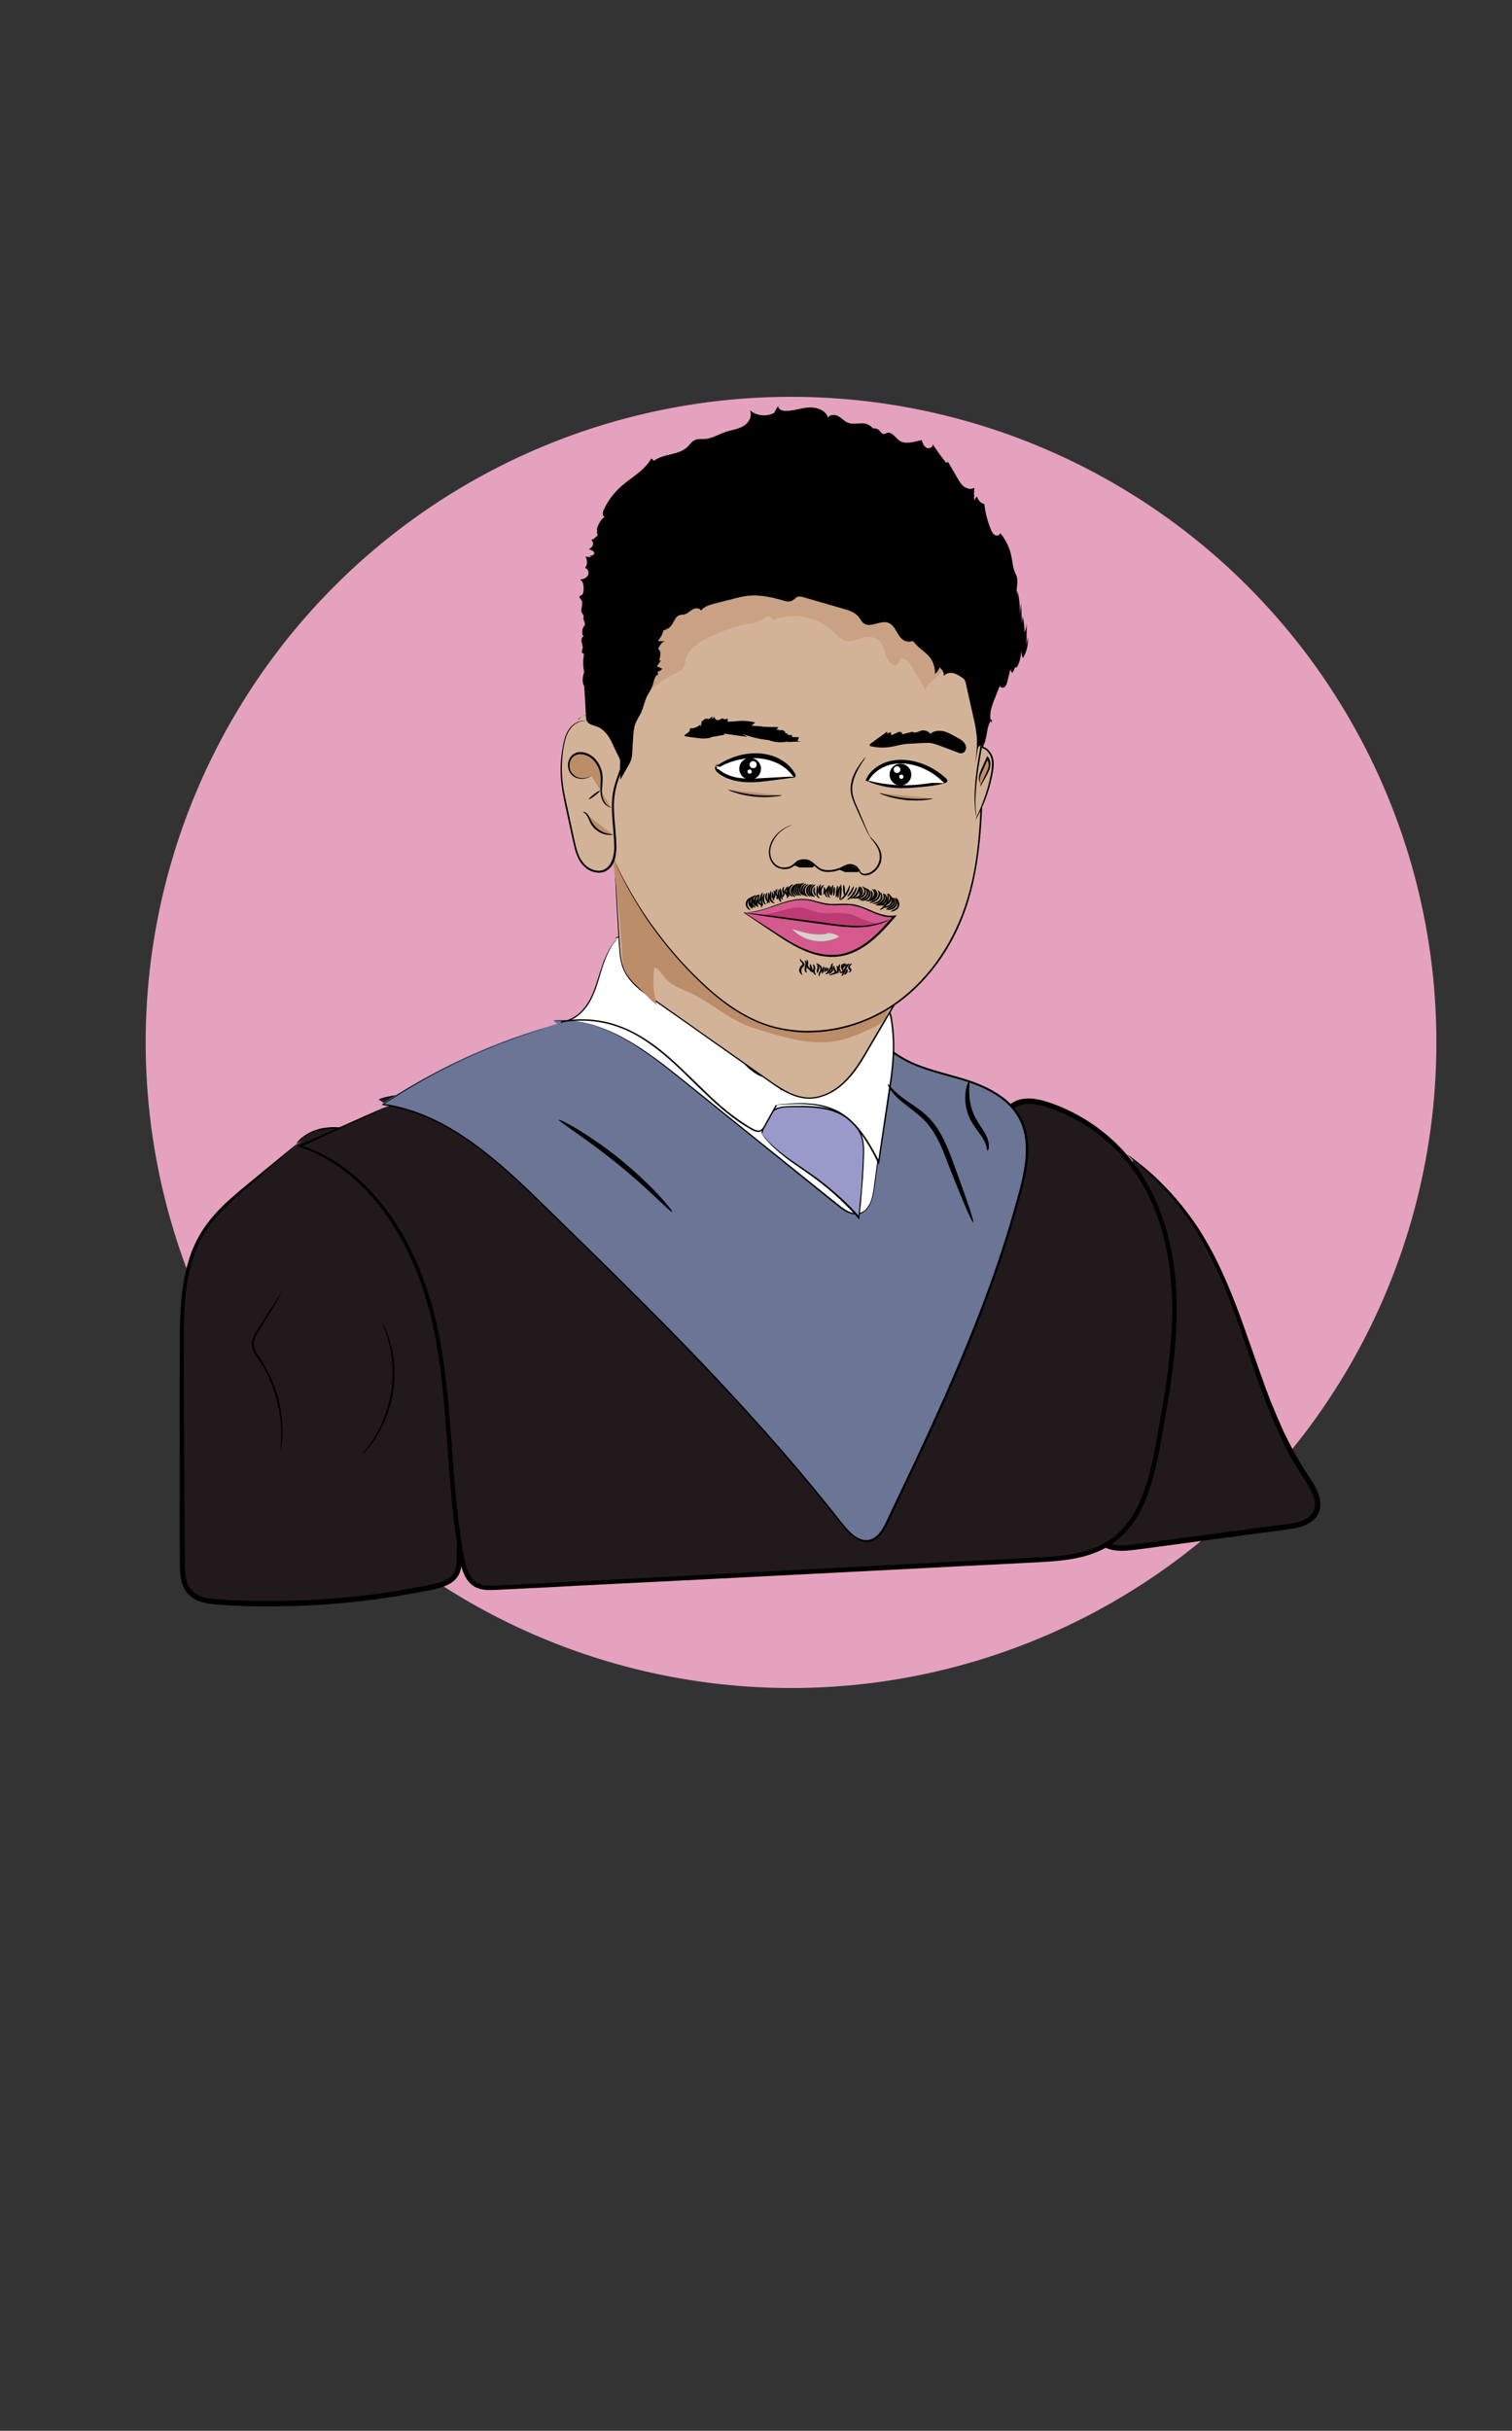 <?xml version="1.0" encoding="utf-8"?>
<!-- Generator: Adobe Illustrator 22.1.0, SVG Export Plug-In . SVG Version: 6.00 Build 0)  -->
<svg version="1.1" xmlns="http://www.w3.org/2000/svg" xmlns:xlink="http://www.w3.org/1999/xlink" x="0px" y="0px"
	 viewBox="0 0 850 1366" style="enable-background:new 0 0 850 1366;" xml:space="preserve">
<rect x="0" y="0" width="850" height="1366" fill="#333333" stroke="none"/>
<style type="text/css">
	.st0{fill:none;stroke:#000000;stroke-miterlimit:10;}
	.st1{fill:#E5A2BE;}
	.st2{fill:#FFFFFF;}
	.st3{fill:#21191B;}
	.st4{fill:#6B7596;}
	.st5{fill:#999AC9;}
	.st6{fill:#D3B398;}
	.st7{fill:#BC8D69;}
	.st8{fill:#C9A185;}
	.st9{stroke:#000000;stroke-miterlimit:10;}
	.st10{fill:none;}
	.st11{fill:#D45A8D;}
	.st12{fill:#070707;}
	.st13{fill:#D5D2CA;}
	.st14{fill:#090808;}
	.st15{fill:#BE3A75;}
	.st16{fill:#E0C2AA;}
</style>
<g id="Layer_1">
	<g>
		<g>
			<path class="st0" d="M447,441.3"/>
		</g>
	</g>
</g>
<g id="Layer_3">
</g>
<g id="Layer_7">
	<circle class="st1" cx="444.7" cy="585.8" r="362.8"/>
	<path class="st2" d="M328.5,568.3c-3.4,1.8-6.4,4.8-7,8.6c-0.9,5.3,2.8,10.3,6.6,14.1c19,19.2,45.2,29.1,68.9,42.1
		c26.1,14.4,49.6,33,71.8,53c4.3,3.9,9.1,8.1,14.9,8.6c6.4,0.6,12.2-3.4,17.4-7.2c7.4-5.4,15.3-11.5,18-20.3
		c2-6.7,0.6-13.9-1.6-20.5c-2.8-8.1-6.8-15.6-10.9-23.1c-1.6-3-3.3-6-6-8c-3.1-2.3-7.1-2.9-11-3.3c-5.7-0.7-11.5-1.3-17.2-0.5
		c-6.2,0.9-12.1,3.4-18.4,4.2c-7.4,0.9-14.9-0.7-22.2-2.4c-16.5-3.7-34-7.9-45.9-20c-4.9-5-8.6-11.1-13.8-15.8
		c-3.3-2.9-7.3-5.2-11.6-5.9c-4.5-0.7-9.4,0.3-13.3-1.9c-2.7-1.5-5.5-5.7-8.9-5.4C335.3,565,330.9,567,328.5,568.3z"/>
	<g>
		<path class="st3" d="M634.4,649.2c15.7,11.6,29.1,26.1,39.6,42.5c27,42.6,32.5,96.2,60.5,138.2c4.1,6.2,8.8,13.8,5.4,20.3
			c-2.9,5.5-10,7-16.1,7.8c-28.5,3.8-57,7.6-85.5,11.4c-6.9,0.9-15,1.4-19.7-3.7c-3.2-3.4-3.8-8.5-4.1-13.1
			c-1-13.1-1.1-26.3-0.4-39.4c1.1-21.3,4.4-42.5,7.7-63.6c5.1-32.5,10.1-64.9,15.2-97.4"/>
		<g>
			<g>
				<path d="M637,652.3c-0.1,0-0.2,0.5-0.4,1.4c-0.2,1-0.5,2.4-0.8,4.3c-0.7,3.8-1.6,9.3-2.9,16.5c-2.4,14.3-5.8,35-9.9,60.6
					c-2,12.8-4.4,26.8-6.5,42c-2.1,15.1-3.9,31.4-4.2,48.7c-0.1,8.6,0.1,17.4,0.7,26.4c0.2,2.2,0.3,4.6,0.8,6.9
					c0.5,2.3,1.4,4.7,2.9,6.8c0.8,1,1.8,1.9,2.8,2.7c1.1,0.7,2.2,1.3,3.4,1.7c2.4,0.9,4.9,1.1,7.3,1.2c2.4,0,4.8-0.2,7.2-0.5
					c2.3-0.3,4.7-0.6,7-0.9c4.7-0.6,9.4-1.3,14.2-1.9c9.6-1.3,19.3-2.6,29.1-3.9c9.8-1.3,19.5-2.6,29.1-3.9c2.4-0.3,4.8-0.6,7.1-1
					c2.4-0.3,4.8-0.7,7.2-1.4c2.4-0.7,4.8-1.7,6.8-3.4c2.1-1.7,3.5-4.1,4.1-6.7c0.5-2.6,0.2-5.3-0.6-7.6c-0.8-2.4-1.8-4.5-3-6.5
					c-1.2-2-2.5-3.9-3.7-5.8c-1.2-1.9-2.4-3.8-3.6-5.7c-0.6-0.9-1.1-1.9-1.7-2.9c-0.5-1-1.1-1.9-1.6-2.9c-0.5-1-1.1-1.9-1.6-2.9
					c-0.5-1-1-2-1.5-2.9c-1-2-1.9-3.9-2.9-5.8c-0.9-2-1.8-3.9-2.6-5.9c-0.4-1-0.9-1.9-1.3-2.9c-0.4-1-0.8-2-1.2-2.9
					c-0.8-2-1.6-3.9-2.4-5.8c-1.5-3.9-3-7.7-4.3-11.6c-2.8-7.6-5.3-15.1-7.9-22.3c-5-14.4-10-27.8-15.5-39.6
					c-1.4-2.9-2.7-5.8-4.2-8.6c-0.7-1.4-1.4-2.7-2.2-4.1c-0.4-0.7-0.7-1.3-1.1-2c-0.4-0.6-0.8-1.3-1.1-1.9c-1.5-2.5-2.9-5-4.5-7.3
					c-0.8-1.2-1.5-2.3-2.3-3.4c-0.8-1.1-1.5-2.2-2.3-3.2c-6.1-8.4-12.2-14.9-17.4-20c-5.2-5.1-9.7-8.6-12.7-10.9
					c-1.5-1.2-2.7-2-3.5-2.6c-0.8-0.6-1.2-0.8-1.3-0.8c-0.1,0.1,1.5,1.3,4.4,3.8c2.9,2.5,7.2,6.1,12.3,11.3
					c5.1,5.1,11,11.8,16.9,20.1c0.7,1,1.5,2.1,2.2,3.2c0.7,1.1,1.5,2.2,2.2,3.4c1.5,2.3,2.8,4.8,4.3,7.3c0.4,0.6,0.7,1.3,1.1,1.9
					c0.4,0.6,0.7,1.3,1,2c0.7,1.3,1.4,2.7,2.1,4c1.5,2.7,2.7,5.6,4.1,8.5c5.4,11.8,10.2,25.1,15.1,39.5c2.5,7.2,5,14.7,7.7,22.4
					c1.3,3.8,2.8,7.7,4.3,11.6c0.8,1.9,1.6,3.9,2.4,5.9c0.4,1,0.8,2,1.2,3c0.4,1,0.9,2,1.3,3c0.9,2,1.7,4,2.6,6c1,2,1.9,3.9,2.9,5.9
					c0.5,1,0.9,2,1.5,3c0.5,1,1.1,2,1.6,2.9c0.5,1,1.1,2,1.6,3c0.5,1,1.1,2,1.7,2.9c1.2,1.9,2.4,3.9,3.6,5.8c1.2,2,2.5,3.8,3.6,5.7
					c1.1,1.9,2.1,3.9,2.8,6c0.7,2,0.9,4.2,0.5,6.1c-0.4,2-1.5,3.8-3.1,5.1c-1.6,1.3-3.6,2.2-5.8,2.8c-2.2,0.6-4.5,1-6.8,1.3
					c-2.4,0.3-4.7,0.6-7.1,0.9c-9.6,1.3-19.3,2.6-29.1,3.9c-9.8,1.3-19.5,2.6-29.1,3.9c-4.8,0.6-9.5,1.3-14.2,1.9
					c-4.7,0.6-9.4,1.4-13.8,1.4c-2.2,0-4.4-0.3-6.4-1c-1-0.3-1.9-0.8-2.7-1.4c-0.8-0.6-1.6-1.3-2.2-2.1c-1.2-1.6-2-3.6-2.4-5.6
					c-0.5-2.1-0.6-4.3-0.8-6.5c-0.7-8.9-0.9-17.7-0.8-26.2c0.2-17.1,1.9-33.3,3.9-48.4c2-15.1,4.3-29.1,6.2-42
					c3.9-25.7,6.9-46.4,9-60.8c1-7.2,1.8-12.8,2.3-16.6c0.2-1.9,0.4-3.3,0.5-4.3C637.1,652.8,637.1,652.3,637,652.3z"/>
			</g>
		</g>
	</g>
	<g>
		<path class="st3" d="M169.4,641.3c-9.9,8.3-19.8,16.6-29.7,25c-9.1,7.6-18.3,15.5-24.8,25.4c-12.4,19.3-12.8,43.7-12.7,66.6
			c0.1,40,0.2,80,0.4,120c0,5.8,0.2,12.1,4.1,16.4c4,4.5,10.6,5.3,16.6,5.7c40,2.7,80.4-0.2,119.7-8.4c5.4-1.1,11.5-2.9,14-7.9
			c1.2-2.4,1.3-5.1,1.3-7.8c1.8-68.6,3-139.9-25.1-202.6c-6-13.4-13.8-26.7-26.2-34.4c-12.4-7.7-30.6-7.9-40.3,3.1"/>
		<g>
			<g>
				<path d="M166.6,642.4c0,0,0.5-0.4,1.4-1.2c0.4-0.5,1.1-0.9,1.8-1.5c0.7-0.6,1.6-1.1,2.7-1.8c2.1-1.2,4.9-2.4,8.4-3
					c3.5-0.7,7.6-0.8,12.1-0.1c0.6,0.1,1.1,0.2,1.7,0.3c0.6,0.1,1.2,0.3,1.7,0.4c0.6,0.2,1.2,0.4,1.8,0.5c0.3,0.1,0.6,0.2,0.9,0.3
					c0.3,0.1,0.6,0.2,0.9,0.3c2.4,0.8,4.8,2.1,7.1,3.6c4.7,3,9.1,7.3,13.1,12.5c4,5.2,7.4,11.4,10.6,18.1c1.6,3.4,3,7,4.5,10.6
					c0.4,0.9,0.8,1.8,1.1,2.8c0.4,0.9,0.8,1.9,1.1,2.8c0.7,1.9,1.4,3.8,2,5.8c5.5,15.7,9.8,33.4,12.8,52.7c3,19.3,4.4,40.2,5,62.2
					c0.6,22,0,45.1-0.6,69.1c-0.1,2.9-0.4,5.7-2,7.8c-1.5,2.1-4.1,3.4-6.8,4.4c-2.7,0.9-5.7,1.5-8.7,2.1c-3,0.6-6,1.2-9.1,1.7
					c-12.1,2.2-24.6,3.9-37.2,5c-12.6,1.2-25.1,1.8-37.5,1.9c-3.1,0.1-6.2,0-9.2,0c-3.1-0.1-6.1-0.1-9.2-0.2c-3-0.1-6.1-0.2-9.1-0.4
					c-3-0.2-6-0.3-8.9-0.7c-2.9-0.4-5.7-1-8.1-2.3c-2.4-1.2-4.2-3.2-5.3-5.7c-1.1-2.4-1.5-5.2-1.6-8.1c-0.2-2.8-0.1-5.7-0.1-8.6
					c-0.1-11.5-0.1-22.8-0.2-33.9c-0.1-22-0.2-43-0.3-62.6c0-19.6-0.9-37.9,1.5-54.3c0.6-4.1,1.4-8,2.4-11.8
					c0.3-0.9,0.6-1.9,0.8-2.8l0.4-1.4l0.5-1.3c0.3-0.9,0.6-1.8,1-2.7c0.4-0.9,0.7-1.7,1.1-2.6c2.9-6.8,7-12.6,11.4-17.5
					c4.4-4.9,9-9,13.2-12.7c4.3-3.7,8.2-7.1,11.8-10.1c7.1-6.1,12.6-10.8,16.3-14c1.8-1.6,3.2-2.9,4.2-3.7c0.9-0.8,1.4-1.3,1.4-1.3
					s-0.6,0.3-1.6,1.1c-1,0.8-2.5,1.9-4.4,3.5c-3.8,3.1-9.4,7.7-16.6,13.6c-3.6,3-7.6,6.3-12,9.9c-4.3,3.7-9,7.7-13.5,12.7
					c-4.5,4.9-8.8,10.8-11.9,17.8c-0.4,0.9-0.8,1.8-1.2,2.6c-0.4,0.9-0.7,1.8-1,2.7l-0.5,1.4l-0.4,1.4c-0.3,0.9-0.6,1.9-0.9,2.9
					c-1,3.9-1.9,7.9-2.5,12.1c-1.3,8.3-1.7,17.1-1.8,26.2c-0.1,9.1,0,18.6-0.1,28.4c0,19.6,0,40.5,0,62.6c0,11,0,22.3,0.1,33.9
					c0,2.9,0,5.8,0.1,8.8c0.2,3,0.6,6.1,1.9,9.1c0.6,1.5,1.5,2.9,2.7,4.1c1.1,1.2,2.5,2.2,3.9,3c2.9,1.5,6,2.2,9.1,2.6
					c3.1,0.4,6.1,0.5,9.1,0.7c3,0.2,6.1,0.3,9.1,0.4c3.1,0.1,6.1,0.2,9.2,0.2c3.1,0,6.2,0.1,9.3,0c12.4-0.1,25-0.7,37.7-1.9
					c12.7-1.2,25.2-2.9,37.4-5.1c3.1-0.6,6.1-1.1,9.1-1.7c3-0.6,6.1-1.1,9.1-2.2c1.5-0.5,3-1.2,4.4-2c1.4-0.9,2.8-2,3.8-3.4
					c0.5-0.7,0.9-1.5,1.3-2.3c0.3-0.8,0.6-1.6,0.8-2.4c0.3-1.6,0.4-3.2,0.5-4.7c0.6-24,1.1-47.2,0.4-69.2
					c-0.6-22.1-2.2-43.1-5.3-62.5c-3.1-19.4-7.6-37.3-13.3-53c-0.7-2-1.4-3.9-2.1-5.8c-0.3-1-0.7-1.9-1.1-2.8
					c-0.4-0.9-0.8-1.9-1.2-2.8c-1.6-3.7-3-7.3-4.6-10.7c-3.3-6.8-6.8-13-11-18.3c-4.1-5.3-8.7-9.6-13.6-12.7
					c-2.5-1.5-4.9-2.8-7.4-3.6c-0.3-0.1-0.6-0.2-0.9-0.3c-0.3-0.1-0.6-0.2-0.9-0.3c-0.6-0.2-1.2-0.4-1.8-0.5
					c-0.6-0.1-1.2-0.3-1.8-0.4c-0.6-0.1-1.2-0.2-1.8-0.3c-4.7-0.7-8.9-0.4-12.5,0.3c-3.6,0.8-6.4,2.1-8.5,3.4c-1,0.7-2,1.3-2.7,1.9
					c-0.7,0.6-1.3,1.1-1.7,1.6C166.9,641.9,166.5,642.4,166.6,642.4z"/>
			</g>
		</g>
	</g>
	<g>
		<path class="st3" d="M218.7,621.5c-16.6,7.5-33.2,15-49.8,22.5c41.6,13.9,66.5,57.5,75.8,100.4c9.4,42.9,7.2,87.5,15.1,130.7
			c1.1,6.1,3,12.9,8.5,15.8c3.3,1.7,7.2,1.6,11,1.4c25.1-1.3,50.2-2.6,75.3-3.9c75.9-3.9,151.8-7.8,227.7-11.7
			c14.6-0.8,29.9-1.8,42.1-9.9c18.2-12.1,23.5-36,27.4-57.5c4.6-25.8,9.3-51.9,8.7-78.2c-0.6-26.3-6.8-53-22.2-74.4
			c-12.1-16.8-29.6-29.6-49.3-36c-6.3-2.1-13.7-3.3-19.1,0.6c-5.7,4.2-6.6,12.2-7.1,19.3c-4.2,57.3-22.1,113.6-51.7,162.9
			c-6.5,10.7-15.6,22.3-28.1,22.3c-9.9,0-18-7.5-24.4-15.1c-19-22.5-31.8-49.5-48-74C379.4,689.9,335,652,283.9,628.6
			c-22.3-10.2-47.6-17.7-71-10.6"/>
		<g>
			<g>
				<path d="M212.8,618c0,0,0.4,0,1-0.2c0.7-0.2,1.7-0.4,3-0.7c1.3-0.3,3-0.5,5-0.9c2-0.2,4.3-0.5,6.9-0.6
					c5.3-0.2,11.8,0.1,19.4,1.5c3.8,0.7,7.8,1.7,12.1,3c4.3,1.3,8.7,2.8,13.4,4.7c18.5,7.7,40.5,19.1,63.4,36.1
					c11.5,8.5,23.1,18.4,34.5,29.8c11.4,11.5,22.6,24.4,32.9,39.1c10.4,14.6,19.5,31.1,29.7,48c5.1,8.4,10.5,16.9,16.7,25.1
					c1.6,2,3.1,4.1,4.8,6.1c1.6,2,3.3,4,5.1,6c3.6,3.8,7.7,7.5,12.8,9.8c2.5,1.2,5.3,2,8.1,2.2c2.8,0.2,5.7-0.1,8.4-1.1
					c5.4-1.9,9.9-5.6,13.6-9.7c3.7-4.2,6.8-8.9,9.6-13.7c1.4-2.4,2.8-4.8,4.2-7.3c1.3-2.5,2.7-4.9,4-7.4c5.3-10,10.3-20.3,14.8-31.1
					c4.5-10.7,8.5-21.8,12.1-33.2c3.6-11.4,6.6-23.1,9.1-35.1c2.5-12,4.4-24.2,5.8-36.6c0.3-3.1,0.6-6.2,0.8-9.4
					c0.3-3.1,0.4-6.2,1-9.2c0.6-3,1.4-5.9,3.1-8.2c1.7-2.3,4.1-3.9,7-4.4c2.8-0.6,5.9-0.3,8.9,0.3c1.5,0.3,3,0.7,4.5,1.2
					c1.5,0.5,3,1,4.5,1.6c5.9,2.3,11.6,5.1,17,8.5c10.8,6.8,20.4,15.8,27.8,26.4c7.5,10.6,12.8,22.8,16.1,35.6
					c3.4,12.8,4.9,26.1,5.1,39.6c0.1,13.5-1.1,27-3,40.6c-1.4,10.4-3.2,20.7-5.1,31c-1.8,10.3-3.7,20.4-6.9,30.1
					c-1.6,4.8-3.5,9.5-6,13.9c-2.4,4.4-5.4,8.4-9,11.8c-0.9,0.8-1.8,1.7-2.8,2.4c-1,0.7-2,1.5-3,2.2c-2.1,1.3-4.2,2.5-6.5,3.5
					c-4.5,1.9-9.3,3.2-14.2,4.1c-9.8,1.7-19.8,1.8-29.8,2.4c-9.9,0.5-19.8,1-29.6,1.5c-19.6,1-38.9,2-58,3c-38,2-74.8,3.9-110.1,5.8
					c-17.7,0.9-34.9,1.8-51.8,2.7c-8.4,0.4-16.8,0.9-25,1.3c-4.1,0.2-8.2,0.4-12.3,0.6c-2,0.1-4.1,0.2-6.1,0.3c-2,0.1-4,0.2-5.9,0.1
					c-1.9-0.1-3.7-0.5-5.3-1.4c-1.6-0.8-2.9-2.1-3.9-3.6c-1-1.5-1.8-3.2-2.4-5c-0.6-1.8-1-3.7-1.4-5.6c-1.4-7.7-2.5-15.2-3.4-22.8
					c-1.8-15-2.8-29.7-3.8-43.9c-1.1-14.2-2.2-27.9-4-41c-0.9-6.6-1.9-13-3.3-19.2c-1.2-6.3-2.7-12.3-4.5-18.2
					c-7-23.4-17.8-43.3-30.9-58.2c-6.5-7.5-13.6-13.5-20.7-18.3c-3.6-2.4-7.2-4.4-10.8-6.2c-0.9-0.4-1.8-0.8-2.7-1.2
					c-0.9-0.4-1.8-0.7-2.7-1.1c-0.4-0.2-0.9-0.4-1.3-0.5c-0.3-0.1-0.6-0.2-0.9-0.3c-0.6-0.2-1.2-0.4-1.8-0.6
					c15.5-7.1,27.5-12.7,35.6-16.4c4.2-2,7.4-3.5,9.5-4.5c1.1-0.5,1.9-0.9,2.4-1.2c0.5-0.3,0.8-0.4,0.8-0.4c0,0-0.3,0.1-0.9,0.3
					c-0.6,0.2-1.4,0.6-2.5,1c-2.2,0.9-5.4,2.4-9.6,4.2c-8.7,3.9-21.6,9.6-38.3,17c1.1,0.4,2.3,0.8,3.4,1.2c0.6,0.2,1.2,0.4,1.7,0.6
					c0.4,0.2,0.9,0.4,1.3,0.5c0.9,0.4,1.8,0.7,2.6,1.1c0.9,0.4,1.7,0.8,2.6,1.3c3.5,1.8,7.1,3.8,10.6,6.2c7,4.8,14,10.8,20.3,18.2
					c12.8,14.8,23.4,34.5,30.2,57.7c1.7,5.8,3.2,11.8,4.4,18c1.3,6.2,2.2,12.6,3.2,19.1c1.7,13.1,2.8,26.7,3.9,40.9
					c1,14.2,2,28.9,3.7,44c0.8,7.6,2,15.2,3.4,23c0.4,1.9,0.8,3.9,1.4,5.9c0.6,1.9,1.4,3.9,2.6,5.7c1.2,1.8,2.8,3.4,4.7,4.4
					c2,1.1,4.2,1.5,6.3,1.7c2.1,0.1,4.2,0,6.2-0.1c2-0.1,4-0.2,6.1-0.3c4.1-0.2,8.2-0.4,12.3-0.6c8.2-0.4,16.6-0.8,25-1.3
					c16.9-0.9,34.2-1.7,51.8-2.6c35.3-1.8,72.1-3.7,110.1-5.6c19-1,38.3-2,58-3c9.8-0.5,19.7-1,29.6-1.5c9.9-0.6,20-0.7,30.1-2.4
					c5-0.9,10.1-2.2,14.9-4.3c2.4-1.1,4.7-2.3,6.9-3.7c1.1-0.7,2.1-1.6,3.2-2.3c1-0.8,2-1.7,3-2.6c3.8-3.6,7-7.9,9.6-12.5
					c2.6-4.6,4.6-9.4,6.2-14.4c3.3-9.9,5.2-20.3,7-30.5c1.8-10.3,3.6-20.6,5.1-31.1c1.9-13.6,3.1-27.3,3-41
					c-0.1-13.7-1.7-27.3-5.2-40.3c-3.5-13-8.9-25.6-16.6-36.5c-7.7-11-17.5-20.2-28.6-27.2c-5.5-3.5-11.4-6.4-17.5-8.8
					c-1.5-0.6-3.1-1.1-4.6-1.6c-1.6-0.5-3.1-1-4.8-1.3c-3.2-0.7-6.7-1-10.1-0.3c-1.7,0.4-3.4,1-4.9,2c-1.5,1-2.8,2.2-3.8,3.6
					c-2.1,2.8-3,6.2-3.6,9.3c-0.6,3.2-0.8,6.4-1,9.5c-0.3,3.1-0.6,6.2-0.8,9.3c-1.3,12.3-3.2,24.5-5.7,36.4
					c-2.5,11.9-5.4,23.5-9,34.8c-3.5,11.3-7.5,22.3-12,33c-4.5,10.7-9.4,20.9-14.6,30.9c-1.3,2.5-2.7,4.9-4,7.4
					c-1.4,2.4-2.8,4.8-4.2,7.2c-2.7,4.8-5.8,9.3-9.3,13.3c-3.5,4-7.7,7.4-12.5,9c-4.8,1.6-10.1,1.2-14.6-1c-4.6-2.1-8.5-5.6-12-9.3
					c-1.8-1.9-3.4-3.8-5-5.8c-1.6-2-3.2-4-4.7-6c-6.1-8.1-11.5-16.5-16.6-24.9c-10.2-16.7-19.4-33.3-29.9-48
					c-10.5-14.7-21.8-27.7-33.3-39.2c-11.5-11.5-23.3-21.4-34.9-29.8c-23.1-17-45.3-28.2-64-35.8c-9.4-3.7-18.1-6.1-25.7-7.5
					c-7.7-1.3-14.3-1.6-19.6-1.2c-2.7,0.1-5,0.5-7,0.7c-2,0.4-3.6,0.7-5,1c-1.3,0.4-2.3,0.7-3,0.9C213.2,617.9,212.8,618,212.8,618z
					"/>
			</g>
		</g>
	</g>
	<g>
		<g>
			<g>
				<path d="M157.8,814.8c0,0,0.1-0.3,0.2-1c0.1-0.6,0.3-1.6,0.4-2.8c0.3-2.4,0.5-6,0.3-10.4c-0.2-4.4-0.9-9.6-2.4-15.2
					c-0.8-2.8-1.7-5.7-2.9-8.6c-0.6-1.5-1.3-2.9-2-4.4c-0.8-1.4-1.5-2.9-2.3-4.4c-0.8-1.5-1.7-2.9-2.6-4.2c-0.9-1.4-1.8-2.6-2.6-4
					c-0.7-1.3-1.3-2.8-1.3-4.2c-0.1-1.4,0.3-2.8,0.9-4.1c0.6-1.3,1.3-2.5,2-3.6c0.7-1.2,1.4-2.3,2.1-3.4c1.3-2.2,2.6-4.2,3.7-6.1
					c2.3-3.7,4.1-6.8,5.3-8.9c0.6-1.1,1.1-1.9,1.4-2.4c0.3-0.6,0.5-0.9,0.4-0.9s-0.2,0.3-0.6,0.8c-0.4,0.5-0.9,1.3-1.6,2.3
					c-1.3,2-3.3,5-5.6,8.7c-1.2,1.8-2.5,3.9-3.8,6c-0.7,1.1-1.4,2.2-2.1,3.4c-0.7,1.2-1.5,2.4-2.1,3.7c-0.6,1.3-1.1,2.9-1,4.5
					c0.1,1.6,0.6,3.2,1.4,4.6c0.8,1.4,1.7,2.7,2.6,4.1c0.9,1.4,1.8,2.7,2.6,4.2c0.9,1.4,1.6,2.9,2.3,4.3c0.7,1.5,1.4,2.9,1.9,4.4
					c1.2,2.9,2.1,5.8,2.9,8.5c1.5,5.5,2.3,10.7,2.6,15c0.3,4.3,0.2,7.9,0,10.3C157.8,813.5,157.7,814.8,157.8,814.8z"/>
			</g>
		</g>
	</g>
	<g>
		<g>
			<g>
				<path d="M203.7,817.2c0.1,0,0.8-0.7,2.2-2.2c0.3-0.4,0.7-0.8,1.1-1.2c0.4-0.5,0.8-1,1.2-1.6c0.8-1.1,1.9-2.4,2.8-3.9
					c0.5-0.8,1-1.5,1.5-2.4c0.5-0.8,1-1.7,1.5-2.7c1.1-1.8,1.9-3.9,2.9-6.1c1.7-4.4,3.2-9.4,4.1-14.8c0.8-5.4,0.9-10.7,0.6-15.4
					c-0.2-2.4-0.4-4.6-0.9-6.7c-0.2-1-0.3-2-0.6-3c-0.3-0.9-0.5-1.9-0.7-2.7c-0.4-1.7-1-3.2-1.5-4.6c-0.2-0.7-0.5-1.3-0.7-1.9
					c-0.3-0.6-0.5-1.1-0.7-1.5c-0.8-1.8-1.3-2.8-1.4-2.8c-0.1,0,0.3,1.1,1,2.9c0.2,0.5,0.4,1,0.6,1.5c0.2,0.6,0.4,1.2,0.6,1.9
					c0.4,1.3,1,2.8,1.3,4.6c0.2,0.9,0.4,1.8,0.7,2.7c0.2,0.9,0.3,1.9,0.5,3c0.4,2,0.5,4.3,0.8,6.6c0.2,4.7,0.1,9.8-0.7,15.2
					c-0.9,5.3-2.3,10.3-4,14.7c-0.9,2.1-1.7,4.2-2.7,6c-0.5,0.9-0.9,1.8-1.4,2.7c-0.5,0.8-1,1.6-1.4,2.4c-0.9,1.5-1.9,2.8-2.7,4
					c-0.4,0.6-0.8,1.1-1.1,1.6c-0.4,0.5-0.7,0.9-1.1,1.3C204.4,816.3,203.7,817.2,203.7,817.2z"/>
			</g>
		</g>
	</g>
	<g>
		<g>
			<g>
				<path d="M488.1,860.3c0.1,0,0.8-1.1,1.9-3.2c1.2-2.2,2.9-5.4,5-9.5c4.3-8.3,10.5-20.3,18-35.2c7.5-14.9,16.5-32.7,26.4-52.4
					c0.3-0.6,0.6-1.2,0.9-1.9l0.7-1.5c0.3-0.6,0.5-1.2,0.8-1.8l0-0.1c0,0,0-0.1,0-0.1l-0.2-0.1l-0.5-0.2l-0.9-0.3
					c-0.6-0.2-1.2-0.3-1.9-0.5c-0.5-0.1-0.8-0.1-1.2-0.1c-0.4,0-0.8,0-1.2,0c-3.2,0.2-6.2,1.6-8.6,3.6c-1.2,1-2.3,2.2-3.2,3.5
					c-0.9,1.3-1.6,2.7-2.2,4.1c-1.2,2.8-2,5.8-2.8,8.7c-2.8,11.6-7.4,23.1-13.7,34c-3.2,5.4-6.7,10.6-10.5,15.4
					c-1.9,2.3-4,4.5-6.4,5.8c-2.4,1.3-5.2,1.9-7.6,1.2c-2.4-0.7-4.3-2.8-6-5.1c-1.8-2.3-3.6-4.6-5.4-6.9c-3.5-4.6-7-9-10.4-13.4
					c-6.8-8.7-13.2-17-19.3-24.7c-3-3.9-6-7.6-8.8-11.2c-2.8-3.6-5.6-7-8.4-10.1c-5.6-6.3-11.7-11.2-17.9-14.1
					c-6.2-2.9-12.1-3.7-16.8-3.4c-2.4,0.1-4.5,0.6-6.2,1.1c-1.7,0.6-3.2,1.2-4.3,1.8c-0.5,0.3-1,0.6-1.4,0.8
					c-0.4,0.3-0.7,0.5-0.9,0.7c-0.5,0.4-0.7,0.6-0.7,0.7c0,0,0.3-0.1,0.9-0.4c0.3-0.2,0.6-0.3,1-0.6c0.4-0.2,0.9-0.4,1.5-0.7
					c1.1-0.5,2.5-1,4.2-1.5c1.7-0.4,3.7-0.7,6-0.8c4.6-0.1,10.2,0.9,16.1,3.8c5.8,2.9,11.6,7.8,17,14c2.7,3.1,5.4,6.5,8.2,10.1
					c2.8,3.6,5.6,7.4,8.6,11.3c6,7.8,12.4,16.1,19.1,24.9c3.4,4.4,6.8,8.9,10.3,13.4c1.8,2.3,3.5,4.6,5.3,6.9
					c0.9,1.2,1.9,2.4,3.1,3.5c1.2,1.1,2.7,2.1,4.4,2.6c3.4,1,7,0.2,9.9-1.4c2.9-1.6,5.2-4.1,7.2-6.5c3.9-4.9,7.6-10.2,10.8-15.7
					c6.5-11.1,11.1-23,14-34.8c0.7-2.9,1.5-5.7,2.6-8.3c0.6-1.3,1.2-2.5,2-3.6c0.7-1.1,1.6-2.1,2.6-2.9c2-1.7,4.5-2.9,6.9-3l0.9,0
					l0.9,0.1c0.1,0,0.2,0,0.2,0.1l0,0.1l-0.2,0.4c-0.3,0.6-0.6,1.2-0.9,1.9c-9.7,19.8-18.5,37.7-25.8,52.7
					c-7.3,15-13.2,27.2-17.2,35.6c-2,4.2-3.5,7.5-4.5,9.8C488.4,859,488,860.2,488.1,860.3z"/>
			</g>
		</g>
	</g>
	<g>
		<path class="st4" d="M313.3,575.4c-34.9,9.6-68.2,24.8-98.3,44.8c35.9,4.9,64.5,31.5,90.5,56.9c58.6,57.1,117.4,114.5,167.7,179
			c3.9,5,9.3,10.7,15.5,9.3c5-1.1,7.8-6.2,10-10.8c28.8-60.3,57.7-121,74.7-185.6c3.5-13.5,6.4-28.4-0.1-40.8
			c-6.4-12.2-20.3-18.4-33.5-22.4c-13.2-3.9-27.4-6.7-38.2-15.2c-3.5,25.7-6.9,51.4-10.4,77.1c-0.8,5.6-2.4,12.3-7.9,13.9
			c-4.5,1.3-8.9-1.8-12.5-4.7c-29.7-23.9-59.4-47.8-89.1-71.7c-20.7-16.6-44.3-34.2-70.7-31.8"/>
		<g>
			<g>
				<path d="M310.9,573.5c0,0,0.2,0,0.7,0c0.5,0,1.2,0,2.2-0.1c1,0,2.1-0.1,3.6,0c1.4,0.1,3.1,0.1,4.9,0.4c0.9,0.1,1.9,0.3,2.9,0.4
					c1,0.2,2.1,0.4,3.2,0.7c0.6,0.1,1.1,0.2,1.7,0.4c0.6,0.2,1.2,0.3,1.8,0.5c0.6,0.2,1.2,0.4,1.9,0.5c0.6,0.2,1.3,0.4,1.9,0.6
					c5.2,1.7,10.9,4.4,17.1,8c6.1,3.6,12.6,8.1,19.5,13.4c6.9,5.3,14.1,11.3,22,17.6c15.7,12.7,33.6,27.1,53.4,43.1
					c5,4,10,8.1,15.2,12.3c2.6,2.1,5.2,4.2,7.9,6.3c1.3,1.1,2.7,2.1,4.2,3c1.5,0.9,3.2,1.6,5,1.8c1.8,0.2,3.7-0.1,5.3-1.1
					c1.6-1,2.8-2.4,3.6-4c1.7-3.2,2.3-6.9,2.8-10.4c1-7.2,2-14.4,3-21.8c2-14.8,4.1-30.1,6.2-45.9c0.3-2,0.5-4,0.8-5.9l0.2-1.4
					l0-0.1l0.1,0l1.2,0.9c0.4,0.3,0.8,0.6,1.3,0.9c3.4,2.2,7.1,4.1,10.9,5.6c7.7,3,15.8,5,23.8,7.3c4,1.2,8,2.5,11.9,4.2
					c3.9,1.7,7.7,3.7,11.1,6.2c3.5,2.5,6.6,5.5,9,9.1c2.4,3.5,4,7.7,4.8,11.9c0.8,4.3,0.8,8.7,0.5,13.1c-0.4,4.4-1.2,8.8-2.2,13.1
					c-1,4.4-2.3,8.7-3.5,13.1c-1.2,4.4-2.5,8.7-3.8,13.1c-10.6,35-25,70.1-41,105.5c-8,17.7-16.2,35-24.4,52.1c-1,2.1-2,4.3-3,6.4
					c-1,2.1-2,4.2-3.4,6.1c-1.3,1.9-2.9,3.5-5,4.4c-1,0.5-2.1,0.7-3.2,0.7c-1.1,0-2.2-0.2-3.2-0.6c-2.1-0.8-4-2.1-5.6-3.7
					c-1.7-1.6-3.1-3.3-4.6-5.1c-2.9-3.6-5.7-7.2-8.6-10.8c-23-28.5-46.7-54.7-69.9-79.1c-23.2-24.3-46-46.8-67.4-67.7
					c-10.7-10.4-21-20.6-31-30.2c-10.1-9.6-20.1-18.4-30.5-25.9c-0.6-0.5-1.3-0.9-1.9-1.4c-0.7-0.4-1.3-0.9-2-1.3
					c-1.3-0.9-2.6-1.7-3.9-2.6c-2.7-1.6-5.2-3.3-7.9-4.7c-5.3-3-10.7-5.3-16.1-7.4c-1.4-0.4-2.7-0.9-4.1-1.3c-0.7-0.2-1.3-0.4-2-0.7
					c-0.7-0.2-1.4-0.3-2-0.5c-1.4-0.3-2.7-0.7-4-1c-1.3-0.3-2.7-0.5-4-0.7c-0.6-0.1-1.3-0.2-1.9-0.3l-0.4-0.1c-0.1,0,0-0.1,0.1-0.1
					l0.2-0.1c1-0.7,2.1-1.4,3.1-2c2.2-1.4,4.4-2.8,6.5-4.1c17.2-10.6,32.9-18.2,46-23.7c13.1-5.6,23.6-9,30.7-11.3
					c1.8-0.6,3.4-1.1,4.7-1.5c1.4-0.4,2.5-0.7,3.4-1c0.9-0.3,1.6-0.5,2.1-0.6c0.5-0.1,0.7-0.2,0.7-0.2s-0.2,0.1-0.7,0.2
					c-0.5,0.1-1.2,0.3-2.1,0.6c-0.9,0.3-2.1,0.6-3.4,1c-1.4,0.4-2.9,0.9-4.7,1.4c-7.1,2.2-17.7,5.6-30.8,11.2
					c-13.1,5.5-28.9,13-46.2,23.6c-2.1,1.3-4.4,2.7-6.5,4.1c-1.2,0.8-2.3,1.5-3.5,2.3l-0.7,0.4l-0.3,0.2c0,0-0.2,0.1-0.1,0.1l0.2,0
					l1.6,0.3c0.7,0.1,1.4,0.2,2.1,0.4c1.3,0.2,2.7,0.4,4,0.7c1.3,0.3,2.7,0.7,4,1c0.7,0.2,1.3,0.3,2,0.5c0.7,0.2,1.3,0.4,2,0.7
					c1.3,0.4,2.7,0.9,4,1.3c5.3,2.1,10.7,4.4,16,7.4c2.7,1.4,5.2,3.1,7.9,4.7c1.3,0.9,2.6,1.7,3.9,2.6c0.6,0.4,1.3,0.9,2,1.3
					c0.6,0.5,1.3,0.9,1.9,1.4c10.3,7.4,20.3,16.3,30.3,25.8c10,9.6,20.3,19.8,31,30.2c21.3,20.9,44.1,43.4,67.3,67.8
					c23.2,24.3,46.9,50.5,69.8,79c2.8,3.6,5.7,7.2,8.6,10.8c1.4,1.8,2.9,3.6,4.7,5.2c1.7,1.6,3.7,3.1,6,3.9c2.3,0.9,4.9,0.9,7.2-0.2
					c2.3-1,4-2.8,5.4-4.8c1.4-2,2.4-4.1,3.4-6.2c1-2.1,2-4.3,3-6.4c8.1-17.1,16.4-34.4,24.4-52.1c16-35.4,30.4-70.5,41-105.6
					c1.3-4.4,2.7-8.7,3.8-13.1c1.2-4.4,2.5-8.7,3.5-13.1c1-4.4,1.9-8.8,2.3-13.3c0.4-4.5,0.4-9-0.5-13.4c-0.9-4.4-2.4-8.6-5-12.3
					c-2.5-3.7-5.7-6.8-9.2-9.3c-3.5-2.5-7.4-4.6-11.3-6.3c-3.9-1.7-8-3.1-12-4.2c-8.1-2.4-16.2-4.3-23.8-7.3
					c-3.8-1.5-7.4-3.3-10.8-5.5c-0.4-0.3-0.8-0.5-1.2-0.8l-1.3-0.9l-1.1-0.8c-0.1,0.4-0.1,0.9-0.2,1.4l-0.2,1.6
					c-0.3,2-0.5,4-0.8,5.9c-2.1,15.8-4.2,31.1-6.2,45.9c-1,7.4-2,14.7-2.9,21.8c-0.5,3.6-1,7.1-2.7,10.2c-0.8,1.5-1.9,2.9-3.3,3.7
					c-1.4,0.8-3.1,1.2-4.8,1c-1.7-0.2-3.2-0.9-4.7-1.7c-1.5-0.8-2.8-1.9-4.1-2.9c-2.7-2.1-5.3-4.2-7.9-6.3
					c-5.2-4.2-10.3-8.2-15.2-12.2c-19.8-15.9-37.8-30.3-53.5-43c-7.9-6.3-15.2-12.3-22-17.5c-6.9-5.2-13.4-9.8-19.6-13.3
					c-6.2-3.6-12-6.2-17.2-7.9c-0.6-0.2-1.3-0.4-1.9-0.6c-0.6-0.2-1.3-0.4-1.9-0.5c-0.6-0.2-1.2-0.3-1.8-0.5
					c-0.6-0.1-1.2-0.2-1.7-0.4c-1.1-0.2-2.2-0.5-3.2-0.7c-1-0.1-2-0.3-3-0.4c-1.9-0.3-3.5-0.2-4.9-0.3c-1.4-0.1-2.6,0-3.6,0
					c-1,0.1-1.7,0.1-2.2,0.1C311.1,573.4,310.9,573.5,310.9,573.5z"/>
			</g>
		</g>
	</g>
	<g>
		<path class="st5" d="M427.8,636.3c7.3,10.6,19,17.1,29.5,24.6c9.4,6.7,17.9,14.5,25.6,23.2c1.4-11.4,2.3-22.9,2.7-34.4
			c0.1-3.4,0.2-6.8-0.7-10.1c-2-7.7-9-13.2-16.6-15.6c-7.5-2.5-15.6-2.3-23.5-2.2c-3,0.1-6.1,0.1-8.7,1.5c-2.4,1.3-4.1,3.5-5.3,6
			c-1.1,2.4-1.7,5.1-2.3,7.7"/>
		<g>
			<g>
				<path d="M428.5,637.1c0,0,0.1-0.2,0.2-0.5c0.1-0.3,0.2-0.8,0.4-1.4c0.3-1.2,0.8-3,1.7-5.2c0.5-1.1,1.1-2.3,2-3.4
					c0.9-1.1,2-2.2,3.5-3c1.5-0.8,3.3-1.1,5.2-1.3c1.9-0.1,4-0.1,6.1-0.1c4.3,0,9,0,14,0.8c5,0.7,10.2,2.4,14.7,5.7
					c2.3,1.7,4.3,3.7,5.9,6.2c1.6,2.5,2.5,5.3,2.8,8.4c0.3,3,0.1,6.2,0,9.4c-0.1,3.2-0.3,6.4-0.5,9.7c-0.2,3.8-0.5,7.5-0.9,11.1
					c-0.2,1.8-0.4,3.6-0.5,5.4c-0.2,1.4-0.3,2.8-0.5,4.2c-0.6-0.7-1.3-1.4-1.9-2.1c-0.9-0.9-1.8-1.9-2.7-2.8
					c-1.8-1.8-3.6-3.6-5.4-5.2c-3.6-3.3-7.2-6.3-10.7-9c-7-5.4-13.7-9.5-19-13.4c-2.6-1.9-4.9-3.7-6.9-5.4c-1.9-1.7-3.5-3.2-4.7-4.6
					c-1.2-1.3-2.1-2.4-2.7-3.1c-0.6-0.7-0.9-1.1-0.9-1.1s0.2,0.4,0.8,1.2c0.5,0.8,1.4,1.9,2.5,3.2c1.2,1.4,2.7,3,4.6,4.7
					c1.9,1.7,4.2,3.6,6.8,5.6c5.2,4,11.9,8.1,18.8,13.5c3.5,2.7,7,5.7,10.6,9c1.8,1.7,3.5,3.4,5.3,5.2c0.9,0.9,1.8,1.8,2.6,2.8
					c0.4,0.5,0.9,1,1.3,1.4c0.7,0.8,1.3,1.5,2,2.3c0.2-2.1,0.5-4.2,0.7-6.4c0.2-1.8,0.4-3.6,0.5-5.4c0.3-3.7,0.6-7.4,0.9-11.2
					c0.2-3.3,0.4-6.5,0.5-9.7c0.1-3.2,0.3-6.4,0-9.5c-0.3-3.1-1.3-6.2-3-8.8c-1.6-2.6-3.8-4.7-6.1-6.4c-4.7-3.4-10.1-5.1-15.2-5.8
					c-5.1-0.7-9.8-0.7-14.1-0.6c-2.2,0.1-4.2,0-6.2,0.2c-2,0.2-3.8,0.6-5.4,1.4c-1.6,0.8-2.7,2-3.6,3.2c-0.9,1.2-1.5,2.4-2,3.5
					c-0.9,2.3-1.3,4.1-1.6,5.3c-0.1,0.6-0.2,1.1-0.3,1.4C428.5,636.9,428.4,637.1,428.5,637.1z"/>
			</g>
		</g>
	</g>
	<g>
		<path class="st2" d="M347.1,527.6c-4.8,4.7-7.3,11.1-9.3,17.5s-3.6,12.9-7.1,18.6s-9.2,10.5-15.8,10.9c10.6-2.1,21.7-1.3,31.9,2.2
			c15.1,5.3,27.5,16.2,39,27.4s22.7,23,36.7,30.7c1.5,0.8,3.3,1.6,4.8,0.9c1.1-0.5,1.8-1.7,2.4-2.8c2.3-4.2,4.7-8.4,7-12.6
			c1.7-3,3.4-6.6,1.9-9.8c-1.7-3.6-6.4-4.3-10.1-5.7c-8.6-3.2-13.8-11.8-19-19.3c-13.4-19.6-30.9-35.8-48.3-52
			c-4.3-4-10-8.3-15.5-6.3"/>
		<g>
			<g>
				<path d="M345.9,527.3c0,0,0.1,0,0.2,0c0.1,0,0.4-0.1,0.7-0.2c0.6-0.1,1.5-0.3,2.6-0.2c2.3,0.1,5.6,1.5,9,4.3
					c1.7,1.4,3.5,3.1,5.5,4.9c2,1.8,4.1,3.9,6.4,6c4.6,4.3,9.7,9.3,15.2,15c5.5,5.7,11.4,12.1,17.1,19.4c1.4,1.8,2.8,3.7,4.3,5.7
					c1.4,2,2.8,4,4.2,6c2.8,4.1,5.7,8.4,9.6,12c2,1.8,4.2,3.4,6.7,4.5c2.5,1.2,5.2,1.6,7.6,2.8c1.2,0.6,2.3,1.3,3,2.4
					c0.8,1,1,2.3,1,3.6c-0.2,2.7-1.7,5.1-3,7.6c-1.4,2.5-2.8,5-4.2,7.5c-0.7,1.3-1.4,2.5-2.1,3.8c-0.7,1.3-1.4,2.5-2.7,2.8
					c-1.2,0.3-2.6-0.3-3.8-0.9c-1.3-0.7-2.6-1.4-3.8-2.3c-2.5-1.6-5-3.3-7.4-5.1c-8.8-6.6-16.3-14.4-23.8-21.6
					c-7.5-7.3-14.9-14.3-23-19.8c-4-2.8-8.2-5.2-12.4-7.1c-4.3-1.9-8.6-3.4-12.9-4.3c-8.7-1.8-17.2-1.7-24.8-0.1l0.1,0.7
					c4.7-0.3,8.8-2.7,11.8-5.7c3-2.9,5-6.4,6.5-9.8c1.5-3.4,2.5-6.7,3.4-9.7c0.9-3,1.7-5.8,2.6-8.2c1.7-4.9,3.6-8.5,5.2-10.7
					c0.8-1.1,1.5-1.9,1.9-2.4c0.2-0.3,0.4-0.5,0.5-0.6c0.1-0.1,0.2-0.2,0.2-0.2c0,0-1.2,0.9-2.8,3.1c-1.7,2.2-3.7,5.8-5.5,10.7
					c-0.9,2.4-1.7,5.2-2.7,8.2c-0.9,3-2,6.3-3.4,9.6c-1.5,3.3-3.5,6.7-6.4,9.6c-2.9,2.8-6.9,5.1-11.4,5.4l0.1,0.7
					c7.5-1.5,15.9-1.6,24.4,0.2c4.3,0.9,8.6,2.3,12.8,4.2c4.2,1.9,8.3,4.3,12.3,7.1c8,5.5,15.4,12.4,22.8,19.7
					c7.5,7.3,15.1,15,23.9,21.7c2.4,1.8,4.9,3.6,7.4,5.1c1.3,0.8,2.6,1.5,3.9,2.3c0.7,0.4,1.4,0.7,2.1,0.9c0.8,0.2,1.6,0.3,2.4,0.1
					c0.8-0.2,1.5-0.8,2-1.4c0.5-0.6,0.9-1.3,1.2-1.9c0.7-1.3,1.4-2.5,2.1-3.8c1.4-2.5,2.8-5,4.2-7.5c1.4-2.5,2.9-5,3.1-8
					c0.1-1.5-0.2-3-1.1-4.3c-0.9-1.2-2.1-2.1-3.4-2.7c-2.6-1.2-5.3-1.7-7.7-2.8c-2.4-1-4.5-2.6-6.4-4.3c-3.8-3.5-6.7-7.8-9.5-11.9
					c-1.4-2.1-2.8-4.1-4.2-6c-1.4-1.9-2.8-3.8-4.3-5.7c-5.8-7.3-11.7-13.7-17.2-19.4c-5.6-5.7-10.8-10.6-15.4-14.9
					c-2.3-2.1-4.5-4.1-6.4-6c-2-1.8-3.8-3.5-5.5-4.9c-3.5-2.8-6.8-4.1-9.2-4.2c-1.2-0.1-2.1,0.1-2.6,0.3c-0.3,0.1-0.5,0.2-0.6,0.2
					C346,527.3,345.9,527.3,345.9,527.3z"/>
			</g>
		</g>
	</g>
	<g>
		<path class="st2" d="M435.4,621.2c12.2-1.1,25.3-2,36,3.9c10.7,5.9,16.9,17.3,22.5,28.1c1.9-12.9,3.9-25.8,5.8-38.7
			c1.2-7.7,2.3-15.4,2.6-23.1c0.2-6.3-0.2-12.7-1.3-18.9c-0.4-2.3-1.2-5.1-3.5-5.6c-2.5-0.6-4.6,1.9-6,4c-6.4,10.3-12,21.4-20.6,30
			c-8.6,8.6-21.1,14.5-32.9,11.4"/>
		<g>
			<g>
				<path d="M438.2,612.2c0,0,0.2,0.1,0.6,0.2c0.4,0.1,1,0.3,1.8,0.4c1.6,0.3,4,0.5,7.1,0.2c3.1-0.3,6.8-1.2,10.8-3
					c4-1.8,8.2-4.6,12.2-8.4c4-3.8,7.7-8.6,11.2-14c3.5-5.4,6.9-11.5,10.8-17.5c0.5-0.7,1.1-1.4,1.7-1.9c0.7-0.5,1.4-1,2.2-1
					c0.8-0.1,1.6,0.2,2.2,0.8c0.6,0.6,1,1.4,1.3,2.2c0.3,0.9,0.5,1.8,0.6,2.7c0.2,0.9,0.3,1.9,0.4,2.8c0.3,1.9,0.4,3.8,0.6,5.8
					c0.6,7.8,0,16-1.1,24.2c-2.4,16.3-4.7,31.8-6.8,45.8l0,0.1l0,0l-0.3-0.5c-0.4-0.8-0.8-1.6-1.3-2.4c-0.8-1.6-1.7-3.1-2.6-4.6
					c-1.7-3-3.6-5.8-5.6-8.4c-3.9-5.2-8.6-9.3-13.6-11.7c-2.5-1.2-5-2.1-7.4-2.7c-2.4-0.6-4.7-0.9-6.9-1.1
					c-4.4-0.4-8.1-0.3-11.2-0.1c-3.1,0.2-5.4,0.4-7,0.6c-0.8,0.1-1.4,0.2-1.8,0.2c-0.4,0.1-0.6,0.1-0.6,0.1s0.2,0,0.6,0
					c0.4,0,1-0.1,1.8-0.1c1.6-0.1,4-0.3,7-0.4c3.1-0.1,6.8-0.1,11.1,0.3c2.2,0.2,4.4,0.6,6.8,1.2c2.4,0.6,4.8,1.5,7.2,2.7
					c4.9,2.4,9.4,6.4,13.3,11.5c1.9,2.5,3.7,5.3,5.5,8.3c0.9,1.5,1.7,3,2.5,4.5c0.4,0.8,0.8,1.6,1.2,2.4c0.3,0.6,0.7,1.2,1,1.9
					l0.6,1.2c0.1-0.3,0.1-0.8,0.2-1.2c1.1-7.4,2.3-15.2,3.5-23.3c1.2-7.8,2.5-15.9,3.6-24.2c1.1-8.3,1.7-16.5,1.1-24.4
					c-0.1-2-0.3-3.9-0.6-5.9c-0.1-1-0.3-1.9-0.4-2.9c-0.1-1-0.3-1.9-0.7-2.9c-0.3-0.9-0.8-1.9-1.6-2.6c-0.8-0.7-1.8-1.1-2.9-1.1
					c-1.1,0.1-2,0.6-2.7,1.2c-0.7,0.6-1.4,1.4-1.9,2.1c-3.9,6.2-7.2,12.2-10.7,17.6c-3.5,5.4-7.1,10.2-11,14
					c-3.9,3.8-8.1,6.5-12,8.4c-3.9,1.9-7.6,2.8-10.6,3.1C441.5,613.3,438.2,612,438.2,612.2z"/>
			</g>
		</g>
	</g>
	<g>
		<g>
			<g>
				<path d="M377.9,681.1c0.3-0.3-2.5-4-7.6-9.5c-2.5-2.8-5.7-5.9-9.3-9.3c-3.6-3.4-7.7-7-12.1-10.6c-4.4-3.6-8.8-6.9-12.9-9.7
					c-4.1-2.8-7.8-5.3-11-7.2c-6.4-3.9-10.6-5.8-10.8-5.5c-0.5,0.8,15.3,10.4,32.9,24.7C364.7,668.2,377.2,681.7,377.9,681.1z"/>
			</g>
		</g>
	</g>
	<g>
		<g>
			<g>
				<path d="M555.2,646.7c0.2,0,0.5-0.5,0.7-1.7c0.1-1.1,0-2.8-0.6-4.7c-0.6-1.9-1.8-4-3.2-6.1c-1.4-2.1-2.9-4.3-4.1-6.7
					c-2.4-4.9-3.1-10-3.1-13.6c-0.1-3.6,0.4-6-0.1-6.1c-0.4-0.1-1.5,2.1-2,6c-0.5,3.9-0.1,9.5,2.5,15c1.3,2.8,3.1,5,4.5,7
					c1.5,2,2.7,3.7,3.5,5.3C554.9,644.3,554.8,646.6,555.2,646.7z"/>
			</g>
		</g>
	</g>
	<g>
		<g>
			<g>
				<path d="M547.1,686.9c0.4-0.1-1.1-5.2-3.9-13.2c-1.4-4-3.1-8.7-5-14c-1-2.6-2-5.4-3-8.2c-1.1-2.9-2.2-5.8-3.6-8.8
					c-2.7-6-6.1-11.5-10.4-15.5c-4.2-4-8.6-6.6-12-9c-3.4-2.4-5.9-4.6-7.5-6.3c-0.8-0.9-1.4-1.5-1.8-2c-0.4-0.5-0.7-0.7-0.8-0.6
					c-0.1,0.1,0,0.4,0.3,1c0.2,0.6,0.7,1.4,1.4,2.4c1.4,2,3.8,4.6,7.2,7.2c3.3,2.7,7.5,5.6,11.3,9.3c3.8,3.8,7,8.9,9.6,14.7
					c1.3,2.9,2.4,5.8,3.5,8.6c1.1,2.8,2.2,5.6,3.2,8.2c2.1,5.2,4,9.9,5.6,13.8C544.5,682.3,546.7,687,547.1,686.9z"/>
			</g>
		</g>
	</g>
	<g>
		<path class="st6" d="M345.6,486.5c0.9,14.8,1.7,29.7,2.6,44.5c0.3,4.5,0.5,9.1,2.2,13.4c3,7.6,10,12.7,16.7,17.3
			c7.3,5.2,14.7,10.3,22,15.5c14.3,10.1,28.5,20.1,42.8,30.2c6.7,4.7,13.8,9.6,21.9,9.9c7.8,0.4,15.4-3.6,21-9
			c5.6-5.5,9.7-12.3,13.6-19.1c5.3-9,10.6-18,15.9-27.1c-11.1-2.5-22.6-2.9-33.8-5c-30-5.6-56.4-22.8-81.8-39.7
			c-12.1-8-24.3-16.2-33.2-27.6c-3.5-4.5-7.2-9.9-12.9-10.3c-0.8,2.9,0.4,6.3,2.9,8.1"/>
		<g>
			<g>
				<path d="M345.4,487.6c0,0-0.3-0.2-0.9-0.8c-0.5-0.6-1.3-1.5-1.7-2.9c-0.2-0.7-0.4-1.6-0.4-2.5c0-0.5,0.1-1,0.2-1.4l0.1-0.3
					c0.1,0,0.2,0,0.3,0c0.2,0,0.5,0.1,0.8,0.1c2.2,0.4,4.4,1.8,6.4,3.9c2.1,2,3.9,4.7,6.1,7.5c2.2,2.8,4.9,5.6,7.9,8.4
					c6.1,5.7,13.8,11.2,22.4,16.9c8.7,5.8,18.1,12.2,28.6,18.4c10.5,6.3,22.1,12.5,35.1,17.2c6.5,2.3,13.3,4.3,20.4,5.6
					c7.1,1.3,14.5,1.9,21.9,2.9c1.9,0.2,3.7,0.5,5.6,0.8c0.9,0.2,1.9,0.3,2.8,0.5l1.4,0.3l1.1,0.2c-1.7,3-3.5,6-5.3,9
					c-3.9,6.7-7.9,13.4-11.9,20.3c-4,6.8-8.4,13.4-14.3,18.3c-3,2.4-6.3,4.3-9.8,5.5c-3.5,1.2-7.3,1.6-10.9,0.9
					c-3.6-0.6-7-2-10.2-3.8c-3.2-1.8-6.2-3.8-9.1-5.9c-5.9-4.1-11.7-8.2-17.3-12.2c-11.3-7.9-22-15.4-32-22.5
					c-5-3.5-9.8-6.9-14.5-10.2c-4.6-3.2-9.1-6.4-12.6-10.2c-1.7-1.9-3.2-4-4.3-6.2c-1.1-2.2-1.7-4.5-2.1-6.8
					c-0.4-2.3-0.6-4.6-0.7-6.8c-0.1-2.2-0.3-4.3-0.4-6.4c-0.5-8.3-1-15.4-1.3-21.2c-0.4-5.8-0.7-10.3-0.9-13.4
					c-0.1-1.5-0.2-2.7-0.3-3.5c0-0.4-0.1-0.7-0.1-0.9c0-0.2,0-0.3,0-0.3c0,0,0,0.1,0,0.3c0,0.2,0,0.5,0,0.9c0,0.8,0.1,2,0.2,3.5
					c0.2,3.1,0.4,7.6,0.7,13.4c0.3,5.8,0.7,12.9,1.2,21.2c0.1,2.1,0.2,4.2,0.4,6.4c0.1,2.2,0.3,4.5,0.7,6.8c0.4,2.3,1,4.7,2.1,7
					c1.1,2.3,2.6,4.4,4.3,6.3c3.5,3.9,8,7.1,12.7,10.4c4.6,3.3,9.5,6.7,14.5,10.2c10,7.1,20.7,14.6,31.9,22.5
					c5.6,4,11.4,8,17.3,12.2c2.9,2.1,5.9,4.2,9.2,6c3.2,1.8,6.8,3.3,10.5,3.9c3.8,0.7,7.7,0.3,11.4-1c3.7-1.2,7.1-3.2,10.1-5.7
					c6.1-5,10.5-11.7,14.5-18.6c4-6.9,8-13.6,11.9-20.3c1-1.7,1.9-3.3,2.9-5l1.5-2.5l0.7-1.2l0.5-0.9l0.2-0.3l0.1-0.2
					c0-0.1,0.1-0.1,0-0.1l-0.7-0.1l-1.7-0.4l-1.4-0.3c-0.9-0.2-1.9-0.3-2.8-0.5c-1.9-0.3-3.7-0.6-5.6-0.8c-7.4-1-14.8-1.6-21.8-2.9
					c-7.1-1.3-13.8-3.2-20.3-5.5c-12.9-4.7-24.5-10.8-35-17c-10.5-6.2-20-12.6-28.7-18.3c-8.7-5.7-16.4-11.2-22.5-16.7
					c-3-2.8-5.7-5.6-7.9-8.3c-2.2-2.7-4.1-5.4-6.2-7.4c-2.1-2.1-4.4-3.5-6.7-3.9c-0.3-0.1-0.5-0.1-0.9-0.1c-0.2,0-0.4-0.1-0.5,0
					l-0.1,0.5c-0.1,0.6-0.2,1-0.1,1.5c0,1,0.2,1.8,0.4,2.6c0.5,1.5,1.3,2.4,1.9,3C345,487.4,345.4,487.6,345.4,487.6z"/>
			</g>
		</g>
	</g>
	<path class="st7" d="M369.3,564.7c-2.1-6.8-2.5-14.2-1.4-21.2c2.8,1.1,4.2,4.1,6.2,6.3c3.6,4.2,9.3,6,14.4,8.4
		c10.3,4.8,18.9,12.6,29.2,17.2c4,1.8,8.2,3,12.3,4.3c13.6,4.1,27.9,8,41.7,5c5.8-1.2,11.2-3.6,16.6-6c3.8-1.7,7.8-3.6,9.7-7.2
		c2.5-5,0.1-11.3,2.5-16.4c-35.3,3.2-71.6-5-102.1-23.1c-4-2.4-7.9-4.9-11.3-8.1c-3.4-3.2-6.2-6.9-9-10.5
		c-4.1-5.5-8.3-10.9-12.4-16.4c-5.8-7.7-12.4-15.9-21.7-18.5c2.7,19.5,4.7,39.1,5.8,58.8c0.2,2.5,0.3,5.1,1.2,7.5
		c1.2,3.2,3.7,5.7,6.1,8.2c3.1,3.2,6.3,6.4,9.4,9.6"/>
	<g>
		<path class="st6" d="M344.1,480c11.6,26.7,28.6,51,49.6,71.1c10.1,9.7,21.4,18.5,34.5,23.6c22.7,8.8,49.2,5.3,70.1-7.2
			s36.2-33.3,44.3-56.2c9.1-25.6,9.6-53.3,10-80.4c0.3-17.2,0.6-34.5,0.8-51.7c0.1-6.8,0.2-13.8-2.4-20c-6-14.2-23-19.4-38-22.4
			c-24.8-5-49.9-8.5-75.2-10.6c-17.8-1.4-36.1-2.1-53,3.6s-32.4,18.8-36,36.2c-2.7,12.8,1.1,26.1,0.2,39.2
			c-1,13.2-6.7,25.4-9.9,38.3c-3.2,12.8-3.4,27.7,5.2,37.7"/>
		<g>
			<g>
				<path d="M344.3,481c0,0-0.1-0.1-0.3-0.4c-0.2-0.3-0.5-0.7-0.9-1.2c-0.4-0.5-0.8-1.2-1.3-2.1c-0.3-0.4-0.5-0.9-0.8-1.4
					c-0.3-0.5-0.6-1-0.8-1.6c-1.1-2.3-2-5.4-2.5-9.1c-0.5-3.7-0.6-8.1,0-13c0.5-4.9,1.9-10.2,3.6-15.9c1.7-5.7,4-11.8,5.7-18.6
					c0.9-3.4,1.6-6.9,2-10.7c0.4-3.7,0.4-7.6,0.2-11.6c-0.4-7.9-1.7-16.2-0.9-24.9c0.4-4.3,1.6-8.7,3.4-12.8
					c1.9-4.1,4.5-8.1,7.7-11.6c6.4-7,15-12.5,24.7-15.9c9.7-3.4,20.4-4.7,31.4-4.7c11-0.1,22.2,0.9,33.8,2.1
					c11.5,1.2,23.3,2.6,35.3,4.5c6,0.9,12,2,18.1,3.1c6.1,1.2,12.2,2.3,18.3,3.8c6.1,1.6,12.1,3.7,17.5,7.1c2.7,1.7,5.2,3.6,7.3,6
					c2.1,2.4,3.7,5.2,4.9,8.1c1.1,3,1.6,6.2,1.9,9.5c0.2,3.2,0.2,6.5,0.1,9.8c-0.1,6.6-0.2,13.3-0.3,20c-0.2,13.4-0.4,26.6-0.7,39.7
					c-0.3,13-0.8,25.9-2.3,38.4c-1.5,12.5-4.2,24.7-8.5,36c-4.3,11.3-10.2,21.7-17.4,30.8c-7.2,9-15.7,16.7-25.1,22.4
					c-9.3,5.7-19.5,9.4-29.6,11.2c-5.1,0.9-10.1,1.3-15.1,1.3c-5,0-9.8-0.6-14.5-1.5c-9.4-1.8-17.8-5.7-25.2-10.4
					c-7.4-4.7-13.8-10.1-19.5-15.5c-5.7-5.4-10.9-10.8-15.4-16.1c-4.6-5.3-8.5-10.4-12-15.2c-1.8-2.4-3.4-4.8-4.9-7
					c-1.5-2.3-2.9-4.4-4.2-6.5c-5.1-8.4-8.6-15.1-10.9-19.8c-1.2-2.3-1.9-4.1-2.5-5.3c-0.3-0.6-0.5-1.1-0.6-1.4
					c-0.1-0.3-0.2-0.5-0.2-0.5s0.1,0.2,0.2,0.5c0.1,0.3,0.3,0.8,0.6,1.4c0.5,1.2,1.3,3,2.4,5.4c2.2,4.7,5.6,11.5,10.7,19.9
					c1.2,2.1,2.7,4.3,4.1,6.6c1.5,2.3,3.1,4.6,4.9,7.1c3.5,4.9,7.5,10,12,15.3c4.5,5.3,9.7,10.7,15.4,16.2
					c5.7,5.4,12.2,10.9,19.6,15.6c7.4,4.7,16,8.7,25.4,10.5c4.7,1,9.6,1.6,14.6,1.6c5,0,10.1-0.4,15.2-1.3
					c10.2-1.8,20.4-5.6,29.9-11.3c9.5-5.7,18-13.4,25.3-22.5c7.3-9.1,13.3-19.6,17.6-31c4.3-11.4,7-23.7,8.5-36.2
					c1.6-12.6,2.1-25.4,2.3-38.5c0.2-13,0.4-26.3,0.7-39.7c0.1-6.7,0.2-13.4,0.3-20c0.1-3.3,0.1-6.6-0.1-9.9
					c-0.2-3.3-0.8-6.6-1.9-9.7c-1.2-3.1-2.9-6-5.1-8.4c-2.2-2.5-4.8-4.5-7.6-6.2c-5.5-3.4-11.7-5.5-17.8-7.2
					c-6.1-1.6-12.3-2.7-18.4-3.9c-6.1-1.1-12.2-2.2-18.2-3.1c-12-1.9-23.8-3.3-35.4-4.5c-11.6-1.1-22.9-2.1-33.9-2
					c-11,0.1-21.8,1.4-31.6,4.8c-9.8,3.4-18.5,9-25,16.2c-3.2,3.6-5.9,7.6-7.8,11.8c-1.9,4.2-3,8.7-3.5,13.1
					c-0.8,8.8,0.5,17.2,0.9,25c0.2,3.9,0.2,7.8-0.2,11.5c-0.4,3.7-1.1,7.2-2,10.6c-1.7,6.7-3.9,12.9-5.6,18.6
					c-1.7,5.7-3.1,11.1-3.6,16c-0.6,4.9-0.4,9.3,0.1,13.1c0.5,3.8,1.6,6.8,2.7,9.2c0.2,0.6,0.6,1.1,0.8,1.6c0.3,0.5,0.5,1,0.8,1.4
					c0.6,0.8,1,1.5,1.4,2c0.4,0.5,0.7,0.9,0.9,1.2C344.2,480.9,344.3,481,344.3,481z"/>
			</g>
		</g>
	</g>
	<g>
		<path class="st6" d="M548.5,460.4c4.3-8,7.4-16.7,9-25.7c0.6-3,1-6.1,0.1-9c-0.8-2.9-3.1-5.6-6.2-6c-2.3,12.9-4.6,26.1-2.7,39.1"
			/>
		<g>
			<g>
				<path d="M548.8,458.9c0.1,0,0-1.2-0.2-3.3c-0.2-2.1-0.3-5.2-0.1-9.1c0.2-3.8,0.6-8.4,1.3-13.4c0.4-2.5,0.8-5.1,1.3-7.9
					c0.2-1.4,0.5-2.7,0.7-4.1l0.1-0.8c0,0,0,0,0,0l0.3,0.1c0.6,0.2,1.3,0.5,1.8,0.9c1.1,0.8,2,1.9,2.6,3.1c0.6,1.2,0.9,2.6,1,3.9
					c0.2,2.7-0.3,5.3-0.8,7.8c-1,5-2.3,9.3-3.6,12.9c-1.3,3.6-2.5,6.5-3.4,8.4c-0.9,2-1.4,3-1.3,3.1c0,0,0.2-0.2,0.5-0.7
					c0.3-0.5,0.7-1.2,1.2-2.2c1-1.9,2.3-4.7,3.7-8.3c1.4-3.6,2.8-8,3.8-13c0.5-2.5,1.1-5.2,0.9-8c-0.1-1.4-0.4-2.9-1.1-4.2
					c-0.7-1.3-1.6-2.6-2.9-3.5c-0.6-0.4-1.4-0.8-2.1-1l-0.3-0.1l-0.5-0.1l-0.5-0.1c-0.1-0.1-0.1,0.1-0.1,0.2l0,0.3l-0.2,1.3
					c-0.2,1.4-0.5,2.8-0.7,4.2c-0.5,2.7-0.9,5.4-1.2,7.9c-0.7,5-1,9.6-1.1,13.5c-0.1,3.9,0.2,7,0.4,9.1c0.1,1.1,0.3,1.9,0.4,2.5
					C548.7,458.6,548.8,458.9,548.8,458.9z"/>
			</g>
		</g>
	</g>
	<g>
		<path class="st7" d="M551,442.2c1.1-2.1,2.1-4.1,3.2-6.2c0.8-1.6,1.6-3.2,1.9-4.9s0.1-3.7-1.1-5c-1,2.4-2.1,4.7-3.1,7.1
			c-0.4,0.9-0.8,1.9-1.1,2.8c-0.5,1.8-0.4,3.9,0.9,5.3"/>
		<g>
			<g>
				<path d="M551.7,441.3c0.1-0.1-0.3-0.4-0.6-1.2c-0.3-0.8-0.4-2-0.1-3.4c0.3-1.4,1.2-3,2-4.9c0.6-1.4,1.4-3,2.1-4.7l0,0
					c0.1,0.1,0.1,0.2,0.2,0.4c0.1,0.2,0.2,0.5,0.3,0.7c0.1,0.5,0.2,1,0.2,1.5c0,1-0.2,2-0.6,2.9c-0.7,1.8-1.6,3.5-2.2,4.8
					c-1.3,2.8-2.1,4.5-2,4.6c0.1,0.1,1.1-1.6,2.6-4.3c0.7-1.4,1.7-2.9,2.5-4.9c0.4-1,0.7-2.1,0.7-3.3c0-0.6-0.1-1.2-0.2-1.8
					c-0.1-0.3-0.2-0.6-0.3-0.9c-0.1-0.1-0.1-0.3-0.2-0.4c-0.1-0.2-0.3-0.5-0.4-0.7l-0.5-0.6l-0.1-0.2c0,0,0,0-0.1,0l0,0.1l-0.2,0.3
					c-0.2,0.4-0.5,1.2-0.6,1.3c-0.2,0.5-0.4,1-0.7,1.5c-0.4,1-0.9,2-1.3,2.9c-0.8,1.9-1.6,3.5-1.8,5.1c-0.3,1.6,0,2.9,0.5,3.7
					C551.2,441.1,551.7,441.3,551.7,441.3z"/>
			</g>
		</g>
	</g>
	<g>
		<path class="st7" d="M322.7,450c-1.4-5.8-2.9-11.6-3.2-17.5s0.5-12.1,3.4-17.3c0.5-1,1.2-2,2.2-2.5c1.5-0.7,3.4-0.1,4.8,0.8
			c3,2,4.9,5.2,6.4,8.4c2.1,4.3,3.8,8.8,5,13.4c1.7,6.5,2.6,13.2,2.5,19.8c0,1.3-0.3,2.9-1.5,3.2c-0.8,0.2-1.6-0.3-2.3-0.8
			c-7.1-5.2-11.1-14.2-10.3-22.9"/>
		<g>
			<g>
				<path d="M329.7,434.8c0,0-0.3,1.7-0.1,4.8c0.3,3,1.3,7.6,4.4,12.2c1.6,2.3,3.6,4.6,6.3,6.4c0.4,0.2,0.8,0.4,1.2,0.5
					c0.4,0.1,1,0,1.3-0.3c0.8-0.6,1-1.6,1.1-2.4c0.1-1.8,0-3.5-0.1-5.3c-0.4-7.3-1.9-15.3-5-23.1c-0.8-2-1.6-3.9-2.5-5.7
					c-0.9-1.8-1.9-3.6-3.1-5.2c-1.2-1.6-2.7-3-4.5-3.8c-0.9-0.4-1.9-0.7-2.9-0.5c-1,0.1-1.9,0.8-2.4,1.5c-1.1,1.5-1.8,3.2-2.4,4.8
					c-0.6,1.6-1,3.3-1.3,4.9c-0.6,3.2-0.6,6.3-0.5,9c0.4,5.5,1.5,9.9,2.2,12.9c0.4,1.5,0.7,2.6,0.9,3.4c0.1,0.4,0.2,0.7,0.2,0.9
					c0.1,0.2,0.1,0.3,0.1,0.3c0,0,0-0.1-0.1-0.3c0-0.2-0.1-0.5-0.2-0.9c-0.2-0.8-0.4-2-0.8-3.5c-0.6-3-1.7-7.4-2-12.8
					c-0.1-2.7-0.1-5.8,0.5-8.9c0.3-1.6,0.7-3.2,1.3-4.8c0.6-1.6,1.3-3.2,2.4-4.7c0.5-0.7,1.3-1.2,2.1-1.3c0.9-0.1,1.8,0.1,2.6,0.5
					c1.7,0.8,3.1,2.2,4.3,3.7c1.2,1.5,2.2,3.3,3.1,5.1c0.9,1.8,1.7,3.7,2.5,5.7c3.1,7.8,4.6,15.7,5,23c0.1,1.8,0.2,3.6,0.1,5.3
					c-0.1,0.8-0.3,1.7-0.9,2.1c-0.6,0.5-1.4,0.2-2.1-0.2c-2.6-1.8-4.7-4-6.3-6.3c-3.1-4.5-4.2-9-4.5-12c-0.2-1.5-0.2-2.7-0.1-3.5
					c0-0.4,0-0.7,0-0.9C329.7,434.9,329.7,434.8,329.7,434.8z"/>
			</g>
		</g>
	</g>
	<g>
		<path class="st6" d="M329.6,405c-3.5-0.6-7,1.3-9.1,4.1c-2.1,2.8-3.1,6.3-3.8,9.7c-1.4,7.1-1.6,14.4-0.7,21.5
			c0.5,4.1,1.4,8.2,2.3,12.3c1.4,6.4,2.7,12.7,4.1,19.1c1,4.7,2.1,9.5,5,13.2s8.3,6,12.6,3.9c4.7-2.3,5.9-8.4,5.8-13.7
			c-0.1-10.4-2.6-20.9-0.5-31.1c1.5-7.3,5.3-14,6-21.4c0.7-7-1.8-14.5-7.3-18.8s-14.3-4.5-19.3,0.4"/>
		<g>
			<g>
				<path d="M324.7,404.4c0,0,0.2-0.1,0.4-0.3c0.1-0.1,0.3-0.3,0.5-0.4c0.2-0.2,0.5-0.3,0.8-0.5c1.2-0.7,3.1-1.7,5.8-2
					c2.6-0.3,6.1,0,9.4,1.7c3.3,1.8,6.4,5.2,8,9.7c0.8,2.2,1.3,4.7,1.4,7.3c0.1,2.6-0.4,5.3-1.1,8c-1.4,5.5-4.2,11-5.3,17.4
					c-1.1,6.4-0.5,13.2,0.1,20.2c0.3,3.5,0.6,7,0.6,10.6c0,1.8-0.2,3.6-0.6,5.3c-0.4,1.7-1.1,3.4-2.1,4.8c-1.1,1.4-2.5,2.4-4.2,2.9
					c-0.8,0.2-1.7,0.3-2.5,0.2c-0.9-0.1-1.7-0.3-2.5-0.5c-1.6-0.6-3.1-1.5-4.4-2.7c-1.2-1.2-2.2-2.6-3-4.1c-1.5-3-2.3-6.4-3-9.6
					c-0.7-3.3-1.4-6.5-2.1-9.6c-1.3-6.3-2.7-12.2-3.8-17.8c-1-5.6-1.4-10.9-1.2-15.7c0.2-4.8,0.8-9.2,1.7-12.9
					c0.9-3.7,2.5-6.7,4.5-8.5c2-1.8,4-2.5,5.4-2.7c1.4-0.2,2.2,0,2.2,0c0,0-0.7-0.3-2.2-0.2c-1.4,0.1-3.6,0.8-5.7,2.6
					c-2.1,1.8-3.8,4.9-4.7,8.7c-0.9,3.8-1.6,8.1-1.9,13c-0.2,4.9,0.1,10.2,1.1,15.9c1,5.6,2.4,11.6,3.7,17.8
					c0.7,3.1,1.4,6.3,2.1,9.6c0.7,3.3,1.5,6.7,3.1,9.9c0.8,1.6,1.8,3.1,3.2,4.4c1.3,1.3,2.9,2.3,4.7,2.9c0.9,0.3,1.8,0.5,2.8,0.6
					c1,0.1,1.9,0,2.9-0.2c1.9-0.5,3.6-1.7,4.8-3.2c1.2-1.6,1.9-3.4,2.3-5.2c0.4-1.8,0.6-3.7,0.6-5.5c0-3.6-0.3-7.2-0.6-10.7
					c-0.6-6.9-1.3-13.7-0.2-19.9c1-6.3,3.8-11.8,5.2-17.4c0.7-2.8,1.2-5.6,1.1-8.3c-0.1-2.7-0.6-5.2-1.5-7.6
					c-1.7-4.6-4.9-8.1-8.4-9.9c-3.5-1.8-7-2-9.7-1.6c-2.7,0.4-4.7,1.4-5.8,2.3c-0.3,0.2-0.5,0.4-0.8,0.6c-0.2,0.2-0.4,0.3-0.5,0.5
					C324.8,404.2,324.7,404.4,324.7,404.4z"/>
			</g>
		</g>
	</g>
	<g>
		<path class="st7" d="M337.2,444.2c-2.1,1.6-4.1,3.2-6.2,4.9"/>
		<g>
			<g>
				<path d="M331.1,449.1c0.2,0.2,1.7-0.7,3.4-2c1.7-1.3,2.9-2.6,2.8-2.8c-0.2-0.2-1.7,0.7-3.4,2
					C332.2,447.6,330.9,448.9,331.1,449.1z"/>
			</g>
		</g>
	</g>
	<g>
		<path class="st7" d="M344.5,469c-4.9,0.4-10-2.5-12.2-6.9c-0.6-1.1-1-2.4-1.7-3.5c-0.7-1.1-1.6-2.1-2.9-2.4"/>
		<g>
			<g>
				<path d="M327.7,456.3c-0.1,0.1,1.3,0.4,2.3,2.1c0.5,0.8,0.9,1.9,1.5,3.2c0.5,1.3,1.4,2.6,2.5,3.8c2.3,2.3,5.1,3.4,7.2,3.7
					c2.1,0.3,3.4,0,3.3-0.1c0-0.2-1.3-0.1-3.2-0.6c-1.9-0.5-4.5-1.6-6.6-3.8c-1-1.1-1.8-2.3-2.4-3.5c-0.6-1.2-1.1-2.4-1.7-3.2
					c-0.7-0.9-1.4-1.4-2-1.6C328.1,456.2,327.7,456.2,327.7,456.3z"/>
			</g>
		</g>
	</g>
	<g>
		<path class="st7" d="M343.6,453.9c-3.4-0.7-5.2-4.4-5.5-7.9c-0.3-3.4,0.5-6.9,0.1-10.3c-0.4-3.2-1.7-6.3-3.9-8.7
			c-2.9-3.2-7.9-5-11.5-2.8c-3.5,2.2-4,7.6-1.4,10.7c2.7,3.1,7.8,3.4,11.1,1.1"/>
		<g>
			<g>
				<path d="M332.4,436c-0.1-0.1-0.8,0.5-2.4,1c-0.8,0.2-1.8,0.4-3,0.3c-1.2-0.1-2.5-0.4-3.7-1.2c-1.2-0.8-2.4-2-2.8-3.6
					c-0.5-1.6-0.5-3.5,0.3-5.3c0.4-0.9,1-1.6,1.7-2.2c0.8-0.6,1.7-1,2.7-1.1c2-0.3,4.2,0.3,6.1,1.4c1.9,1.1,3.4,2.9,4.4,4.7
					c1.1,1.8,1.7,3.8,1.9,5.8c0.2,1.9,0.1,3.8,0,5.6c-0.1,1.8-0.1,3.5,0.1,5c0.4,3.1,1.9,5.4,3.4,6.4c0.7,0.5,1.3,0.8,1.8,0.9
					c0.4,0.1,0.7,0.1,0.7,0.1c0-0.1-1-0.2-2.2-1.3c-1.2-1.1-2.6-3.2-2.9-6.2c-0.2-1.5-0.1-3.1,0.1-4.9c0.1-1.8,0.3-3.7,0.1-5.8
					c-0.2-2.1-0.9-4.2-2-6.2c-1.1-2-2.7-3.8-4.8-5.1c-2-1.3-4.5-1.9-6.8-1.6c-1.2,0.2-2.2,0.7-3.1,1.4c-0.9,0.7-1.6,1.6-2,2.6
					c-0.9,2-0.9,4.1-0.3,5.9c0.3,0.9,0.7,1.7,1.3,2.4c0.6,0.7,1.2,1.2,1.9,1.6c1.4,0.8,2.8,1.1,4.1,1.1c1.2,0,2.3-0.2,3.1-0.5
					c0.8-0.3,1.4-0.6,1.8-0.9C332.3,436.2,332.4,436.1,332.4,436z"/>
			</g>
		</g>
	</g>
	<path class="st8" d="M379,378.8c2.1-1,4.3-1.9,5.4-3.9c0.6-1.2,0.7-2.5,1-3.8c1.7-7.6,9.9-11.7,17.1-14.7c5.9-2.5,11.9-4.9,18.3-6
		c2.5-0.4,5.1-0.6,7.2-1.9c1.2-0.7,2.2-1.7,3.6-2s3.1,0.7,2.8,2.1c11.2-4.8,25-2.3,33.8,6.1c2.4,2.3,4.8,5.2,8.1,5.6
		c2.1,0.3,4.2-0.6,6.2-1.2c3.8-1.3,8.4-1.9,11.4,0.7c2.3,1.9,3,5.1,3.9,7.9c0.9,2.8,2.6,5.9,5.5,6.5c1.6-1,2.7-2.7,3-4.5
		c3.1,0.1,5.2,3.1,6.7,5.7c2.4,4.1,4.8,8.2,7.3,12.3c1.2-4.6,6.7-6.7,9.5-10.6c2.6-3.6,2.6-8.5,1.1-12.6c-1.5-4.1-4.5-7.6-7.6-10.7
		c-5.9-6-12.7-11.2-20-15.4c-21-12.2-45.9-15.8-70.2-16.6c-10.1-0.3-20.4-0.2-30,3c-10.5,3.4-19.5,10.2-28.3,16.9
		c-2.4,1.9-4.9,3.7-6.8,6.2c-4.8,6.3-4.9,14.9-4.7,22.8c0.1,2.9-1.3,15.2,1.9,16c2,0.5,4.5-2.4,6-3.4
		C373.8,381.5,376.3,380,379,378.8z"/>
	<path class="st9" d="M328.8,383.2c0.4,6.4,0.8,12.9,1.1,19.3c0.1,0.9,0.1,1.9,0.6,2.7c1,1.6,3.2,1.9,4.9,2.5c3.4,1.1,6,4,7.8,7
		c1.8,3.1,3,6.5,4.7,9.6c0.4,0.8,0.9,1.6,1.1,2.5c0.2,0.9,0.2,1.8,0.1,2.7c-0.1,2.3,0,4.5,0.1,6.8c1.2-2.2,2.3-3.9,3.5-6.1
		c0.8-1.4,1.6-2.8,1.9-4.4c0.3-1.4,0.3-2.9,0.4-4.3c0.1-2.6,0.3-5.2,0.5-7.9c0.2-2.5,0.4-5,1.3-7.3c0.8-2,2-3.8,3-5.7
		c1.5-3.1,2-6.5,3.5-9.6c0.9-1.8,2.2-3.5,2.9-5.4c1-2.6,1.1-6.1,3.7-7.2c-0.4,0.2-0.8-0.5-0.7-0.9c0.2-0.4,0.7-0.7,1.1-0.8
		c0.4-0.2,0.9-0.3,1.2-0.7c-1-0.4-2-0.9-3-1.3c0.7-1,1.4-2.1,2.1-3.1c-10.1-0.5-20.3,0.4-30.2,2.7c-2.1,0.5-4.2,1.1-6.1,2.2
		s-3.4,3-3.7,5.1c-0.1,0.5-0.1,0.9-0.3,1.3C329.9,383.8,329.8,383.1,328.8,383.2z"/>
	<path d="M328.4,377.8c-0.6-3.1-0.7-6.3-0.2-9.4c0.1-0.4,0.1-0.8-0.2-1.1c-0.2-0.2-0.5-0.2-0.7-0.4c-0.5-0.4-0.1-1.3,0.1-1.9
		c0.5-1.3-0.1-2.7-0.4-4.1c-0.3-1.4,0-3.1,1.4-3.5c-0.3-0.1-0.6-0.3-0.9-0.4c-0.2-1.6-0.4-3.3,0.5-4.6c0.2-0.4,0.6-0.7,0.7-1.1
		c0.5-1.2-0.7-2.5-0.7-3.8c0-0.5,0.2-1,0.1-1.4c-0.1-0.6-0.6-1.1-0.9-1.6c-1.2-2.2,1.1-5.3-0.4-7.3c-0.5-0.7-1.5-1.7-0.8-2.3
		c0.2-0.2,0.5-0.2,0.7-0.3c1.1-0.4,1.3-1.9,1.4-3c0.1-2.2-0.1-5-2.1-5.9c1.8-0.1,3.6-0.8,4.5-2.3c0.8-1.6,0.1-3.9-1.6-4.2
		c1.4-1.8,1.5-4.5,0.2-6.4c7,1,14-1.1,21-0.6c1.9,0.1,3.8,0.4,5.4,1.2c2.7,1.3,4.6,3.7,6.4,6c2,2.7,3.9,5.4,5.7,8.3
		c0.9,1.4,1.8,2.9,1.7,4.6c0,0.6-0.2,1.2-0.2,1.9c0,0.6,0.2,1.1,0.3,1.6c0.9,4.1,0.4,8.3,0,12.4c-0.1,0.8-0.1,1.7,0.4,2.4
		c0.2,0.3,0.6,0.5,0.8,0.8c0.3,0.4,0.3,1,0.2,1.5c-0.3,2.9-0.9,5.8-1.9,8.6c1.1,0.2,0.3,2.1,1,3c0.2,0.3,0.6,0.5,0.8,0.8
		c0.3,0.4,0.4,0.9,0.5,1.4c0.3,2.9-1,5.8-3.2,7.6c-2.2,1.7-5,2.3-7.7,3.1c-5.4,1.5-10.5,3.8-15.7,5.7c-4.2,1.5-8.6,2.7-13,2.9
		c-1.8,0.1-3.1,0.4-3.7-1.5C327.2,382.4,327.7,379.6,328.4,377.8z"/>
	<path d="M371.2,362.4c0.7-1,1.5-2,2.7-2c-1.4-0.1-2.8-0.1-4.1-0.2c1.4-1.8,2.8-3.6,3-5.8c0.1-1.2-0.1-2.5,0-3.7
		c0.1-1.2,0.5-2.6,1.6-3.1c-1.1,0-2.3-0.2-3.4-0.6c1-1.1,2-2.3,3-3.4c0.8-1,1.7-2.2,1.2-3.4c-0.2-0.4-0.6-0.8-0.8-1.2
		c-0.9-1.5,0.3-3.3,1.5-4.6c-0.7-0.4-1.4-0.8-2.1-1.3c1.3-1,2.6-2.1,4-3.1c0.1-2.4,0.2-4.8,0.3-7.1c-3.2-1.3-6.4-2.4-9.7-3.5
		c0.8-1.3,1.5-3,0.8-4.4c-0.9-1.6-3.3-1.6-4.9-2.5c-1.3-0.8-2-2.2-2.9-3.5c-1.2-1.7-2.8-3.2-4.7-4.3c0.7-0.1,1.4-0.3,2.1-0.4
		c-2.6-1.2-5.5-1.9-8.4-2c-0.9,0-1.8,0-2.7-0.2c-1-0.3-2-0.9-3-1.2c-1.4-0.5-2.8-0.5-4.3-0.6c-1.5,0-3.1,0-4.4,0.7
		c-1.2,0.7-2.1,2.2-3.6,2.4c0.8,0.7,1.2,1.9,0.9,2.9c-0.3,1-1.2,1.9-2.3,2.1c1.1,0.9,3.1,1.1,3.1,2.4c0,1.2-1.6,1.6-2.8,1.6
		c0.8,0.3,1.7,0.8,1.5,1.6c-0.1,0.3-0.3,0.4-0.4,0.7c-0.7,1.1,0.4,2.4,1,3.6c0.8,1.5,0.9,3.2,1,4.8c0.1,2.6,0.2,5.2,0.4,7.8
		c0.1,1.8,0.2,3.6,0.8,5.3c0.9,2.7,3,4.7,4.8,6.9c1.1,1.3,2,2.7,2.7,4.3c0.7,1.8,1.1,3.7,2.2,5.3c0.9,1.2,2.3,2,3.6,2.8
		c2.8,1.7,5.7,3.3,8.5,5c2.6,1.5,5.3,3.1,8,4.5c1,0.5,2.2,1.5,3.3,1C369.5,365.7,370.6,363.3,371.2,362.4z"/>
	<path d="M340.3,290.6c-1.6,0-1.6-2.4-1-3.9c2.2-4.9,5.5-9.4,9.6-13.1c5.8-5.3,13.4-9,17.2-15.9c0.5,0.4,1.1,0.8,1.6,1.2
		c5.5-4.1,13.9-3,18.8-7.8c1.3-1.3,2.4-3,4.1-3.8c1.7-0.8,3.6-0.5,5.5-0.6c4.2-0.2,7.9-2.7,11.9-4c3.3-1.1,7-1.5,10-3.3
		c3-1.8,5.2-5.8,3.5-8.9c3.6,3.2,9.3,3.8,13.6,1.6c0.8-1.4,1.6-2.7,2.4-4.1c-0.4,1.7,1.9,2.9,3.7,2.9c4.5,0.2,8.8-1.6,13.3-1.9
		s9.8,1.4,11,5.8c0.9-2,3.9-2,5.8-0.9s3.4,2.9,5.5,3.7c3.5,1.3,7.6-0.6,11,0.9c2.2,0.9,3.6,3,5.2,4.7c3.5,3.9,8.3,6.7,13.4,7.8
		c1.6-1.2,3.7-1.7,5.6-1.3c-1.8,1.1-3.8,1.9-5.9,2.3c2,1.1,4.3,1.7,6.5,1.8c-1.1,0.8-2.2,1.6-3.2,2.4c2.1,1.4,4.4,2.5,6.8,3.5
		c-1,0.2-1.9,0.5-2.9,0.7c2.7,1.8,5.8,3.1,8.9,3.9c-1.3,0.5-2.7,0.9-4,1.4c1.1-1,3.1,0,3.4,1.4c0.3,1.5-0.7,2.9-1.8,3.8
		s-2.5,1.5-3.7,2.5c-0.8,0.6-1.4,1.4-2,2.2c-1.3,2.2-1.6,4.9-2,7.4c-1.9,11.3-7.8,21.9-16.4,29.5c-2.3,2-5,4.4-4.7,7.4
		c0.2,1.6,1.2,2.9,2.1,4.1c2.4,3.1,4.8,6.2,7.1,9.3c-3.3,0.7-6.9,0-9.8-1.7c0.5,1,0.9,1.9,1.4,2.9c-1.2-0.4-2.3-1.1-3.3-2
		c-0.7,0.4-1.3,0.7-2,1.1c-1.2-1.8-2.4-3.7-3.6-5.5c-1.4,1.2-4.3,1.8-4.3,0c0.5,0.4-0.2,1.3-0.8,1.2s-1.2-0.6-1.8-0.9
		c-1.7-0.8-3.6,0.3-5.1,1.4c-0.3-0.8-0.7-1.6-1-2.4c-1-0.1-1.9,0.2-2.7,0.9c-1.3-1.9-2.6-3.8-3.9-5.8c-1.6,1.9-2.9,4.1-3.9,6.4
		c0-1.1,0.1-2.2,0.1-3.4c-0.7,0.1-1.4,0.3-2.2,0.4c-1.2-1.7-2.3-3.5-3.5-5.2c-2.9-0.3-5.6-2.4-6.7-5.1c-1,0.7-1.6,1.9-1.7,3.1
		c-0.6-1.1-1.2-2.3-1.7-3.4c-1.2,0.8-2.6-0.6-3.4-1.7c-1.9-2.4-4.4-4.2-7.2-5.3c-1-0.4-2.1-0.7-3.2-0.7c-1.2,0-2.3,0.3-3.5,0.5
		c-7.8,2-15.6,3.9-23.5,5.9c-2.4,0.6-4.8,1.2-6.8,2.7c-1.6,1.2-2.8,2.9-4.2,4.2c-3.8,3.4-9.1,4.4-14.1,5.3c-1.2,0.2-2.4,0.4-3.5,0.1
		c-1-0.3-1.9-1-2.8-1.7c-5.5-4.7-9.6-10.7-14.7-15.7c-5.2-5-12-9.1-19.2-8.3c-0.2,0.8-0.3,1.6-0.6,2.2c-1.6-1.7-1.6-4.9-1-7
		C336.5,294.7,338.4,290.6,340.3,290.6z"/>
	<path d="M409.5,327.9c1.4,0,2.9-0.1,4.3-0.6c2.2-0.8,3.8-2.8,6-3.4c2.7-0.8,5.6,0.4,8.1,1.7c3.4,1.7,6.9,3.3,10.3,5
		c3.3,1.6,6.7,3.3,8.7,6.3c0.1-1.8,2.7-1.9,4.4-1.4c7.6,2.2,15.2,4.4,22.8,6.6c3.2,0.9,6.5,2,8.6,4.5c1,1.2,1.6,2.8,2.9,3.7
		c3.8,2.8,9.4-2,13.8-0.3c4.3,1.6,4.9,7.9,9,10c4,1.9,8.4-1.2,11.7-4.2c3.5,6.9,8.9,12.8,15.3,17.1c0.7-0.5,1.5-0.9,2.2-1.4
		c1.2,1.1,2.1,2.4,2.8,3.9c1.2-0.5,2.4-1,3.6-1.4c1.7,3.7,4.5,6.9,8,9.1c-0.3-1.2,0.2-2.5,1.2-3.2c4-0.5,7.9-2,11.2-4.5
		c0.2,0.9,0.3,1.8,0.5,2.8c0.8-1.2,1.6-2.3,2.4-3.5c0.5,1.2,1.1,2.3,1.6,3.5c0.9-1,1.5-2.2,1.8-3.5c-0.7,0.4,0.8,0.6,1.2-0.1
		c1.7-3.3,2.4-7.2,2-10.9c0,2.1,0.4,4.2,1.1,6.2c2.2-3.5,3.2-7.7,2.8-11.8c-0.2,1.5-0.5,3.1-0.7,4.6c0-4.2,0-8.4,0.1-12.6
		c-0.1,1.8-0.5,3.6-1.3,5.3c0.1-3-0.3-6-1-9c-0.1,1.3-0.3,2.7-0.4,4c-0.2-3.9-0.3-7.8-0.5-11.6c-0.3,2.4-0.5,4.9-0.8,7.3
		c0.3-4.7-0.1-9.3-1.1-13.9c0,0.9-0.1,1.8-0.1,2.7c-1.1-9.4-4-18.7-8.6-27c-0.2,0.9-0.5,1.9-0.7,2.8c-2.9-4.3-5.3-9-7.2-14
		c-0.2,0.9-0.3,1.9-0.5,2.8c-0.3-1-0.7-2-1-3c-2.2-1.5-4.5-2.9-6.7-4.4c-0.6-1.8-1.2-3.6-1.8-5.3c-1.1,0.1-2.3,0.2-3.4,0.3
		c-0.1-3.2,0.5-6.5,1.9-9.5c0.4,0.8,0.9,1.7,1.7,2c0.8,0.3,2.1-0.3,1.9-1.2c-1,0-1.9,0.3-2.6,1c-2.7-3.3-6.1-6.1-9.8-8.3
		c0.7,1-1.3,1.6-2.5,1.1c-5.2-2-10.4-4-15.6-6.1c-3.9-1.5-7.8-3-11.8-4.3c-6.4-2-13.1-3.4-19.7-2.4c-4.7,0.7-9.2,2.6-13.6,4.5
		c-7.9,3.4-15.9,6.7-23.1,11.5c-7.1,4.7-13.3,10.7-20.3,15.5c-14.9,10.2-32.8,14.7-47.8,24.7c-4,2.6-8.4,5.8-11.3,9.6
		c2.8,0.5,4.8,1.5,7.3,2.6c3,1.2,6.3,0.7,9.5,0.6C393.9,328.2,401.7,328,409.5,327.9z"/>
	<path d="M571.7,324.5c-0.3-1.3-1-2.4-1.4-3.6c-1-2.6-1.1-5.4-1.7-8.1c-0.9-4.8-3.1-9.4-6.3-13.2c-0.2,1.2-1.9,1.7-3,1.1
		c-1.1-0.6-1.7-1.8-2.2-3c-1.9-4.6-3.2-9.4-3.7-14.4c-2-0.5-3.6-2.2-4.1-4.2c-0.8,0.5-1.3,1.4-1.6,2.3c-0.2-2.4-0.2-4.9,0.1-7.3
		c-1.8,1.1-4.2,0.6-5.8-0.6c-1.7-1.2-2.7-3.1-3.8-4.9c-1.8-3.2-3.7-6.3-5.5-9.5c0.4,0.2,0,1-0.4,0.9c-0.5,0-0.8-0.4-1.1-0.8
		c-2.4-3.1-4.7-6.3-6.9-9.6c0.5,1.6-2,2.9-3.5,2c-1.5-0.8-2.1-2.6-2.6-4.3c-1.1,0.3-2.3,0.5-3.4,0.8c-3.1,0.7-6.5,1.3-9.1-0.4
		c-2.4-1.7-4.3-5.3-7.1-4.4c-0.5,0.2-1,0.5-1.6,0.6c-1.5,0.1-2.2-1.9-3.6-2.7c-0.9-0.5-2-0.5-3-0.4c-4.9,0.4-9.9,0.8-14.6,2.3
		c-3.4,1.1-6.5,2.9-9.7,4.6c-3,1.7-6,3.3-9,5c-1.1,0.6-2.3,1.3-3,2.4c-0.6,0.9-0.8,2.1-0.9,3.2c-0.6,8.7,4,16.9,8.7,24.2
		c13,19.9,29,38.5,50.1,49.3c7,3.6,14.5,6.3,21.9,8.9c7.6,2.6,15.1,6.2,22.9,8.2c4.8,1.3,10,1,12.6-3.8c1.4-2.7,1.2-5.7,1.3-8.7
		C571,332.7,572.5,328.2,571.7,324.5z"/>
	<path d="M381.7,345.8c0.9-0.4,1.9-0.3,2.9-0.5c1.8-0.4,3.1-1.8,4.7-2.8c1.6-0.9,4-1,4.8,0.6c1.7-2.3,4.7-3.1,7.5-3.9
		c3.6-0.9,7.1-1.8,10.7-2.7c2.7-0.7,5.4-1.4,8.2-1.7c6.7-0.7,13.5,0.8,20,2.7c1.1,0.3,2.3,0.7,3.4,0.5c1.3-0.2,2.4-1,3.2-2
		c2.4-2.8,2.5-7.2,0.2-10.1c-1.3-1.7-3.2-2.8-5.1-3.7c-11.6-5.9-24.9-8.1-37.9-7.2c-13,0.9-25.7,5-37.2,11c-1.4,0.8-2.9,1.6-3.8,2.9
		c-1.1,1.6-1.3,3.7-1.4,5.6c-0.1,5.4-0.4,18.2,6.2,20.4c2.4,0.8,5.6-0.7,7.7-1.9C378.6,351.3,379,347,381.7,345.8z"/>
	<path d="M516.7,363.9c1.7,1.5,3.6,2.8,5.2,4.5c2.5,2.7,3.9,6.5,3.7,10.3c1.2-0.9,2.1-2.2,2.6-3.6c1.5,1,2.5,2.9,2.4,4.8
		c1.1-1.5,3.2-2,5-1.7c1.8,0.4,3.4,1.4,5,2.4c0.6,0.4,1.3,0.9,1.7,1.5c0.3,0.5,0.5,1.1,0.6,1.7c1.5,6.5,2.9,13.1,4.4,19.6
		c0.8,3.5,1.5,6.9,1.8,10.5c0.4,5.5-0.3,10.9-1.1,16.3c0.5-3,1.1-5.9,1.6-8.9c0.1-0.7,0.3-1.6,0.9-2c0.6-0.4,1.7,0,1.6,0.7
		c3.4-4.5,1.9-11.5,5.5-15.9c0,0.8,0,1.5-0.1,2.3c-1.9-4.3-0.1-9.2,1.6-13.6c1-2.5,2-5,3-7.5c0.1,1.1,1.7,1.4,2.6,0.8
		c0.9-0.6,1.2-1.8,1.5-2.8c0.9-3.4,1.7-6.7,2.6-10.1c0.5-1.8,0.9-3.6,0.5-5.4c-0.8-3.3-4.3-5-7.4-6.3c-11.8-4.8-23.7-9.2-36.1-12.1
		c-3.1-0.7-6.3-1.3-9.3-0.6c-2.7,0.7-6.3,3.2-5.9,6.4C511.1,358.2,514.6,362,516.7,363.9z"/>
	<path class="st10" d="M617,389.5c0.2,0.1,0.5,0.2,0.7,0.3"/>
	<g>
		<g>
			<g>
				<path d="M476.1,541.9c-0.1-0.1-0.3-0.1-0.6-0.1c-0.1,0-0.3,0-0.5,0.1c-0.2,0-0.5,0.2-0.8,0.4c-0.5,0.4-0.7,1-0.6,1.3
					c0,0.4,0.2,0.6,0.3,0.6c0.3-0.1,0.4-0.7,1-1.1c0.1-0.1,0.2-0.2,0.4-0.3c0.2-0.1,0.3-0.2,0.5-0.3
					C476.1,542.3,476.2,542,476.1,541.9z"/>
			</g>
		</g>
	</g>
	<g>
		<g>
			<g>
				<path d="M475.9,544.6c-0.1,0.2-0.1,0.7-0.5,1.4c-0.4,0.8-0.8,1.5-0.6,1.7c0.2,0.2,0.9-0.2,1.5-1.2c0.3-0.5,0.3-1.1,0.2-1.5
					C476.3,544.6,475.9,544.5,475.9,544.6z"/>
			</g>
		</g>
	</g>
	<g>
		<g>
			<g>
				<path d="M471.9,546.3c0,0.1,0.1,0.2,0.3,0.1c0.2-0.1,0.4-0.2,0.5-0.6c0-0.4-0.2-0.7-0.4-1c-0.2-0.3-0.3-0.4-0.3-0.6
					c0-0.4,0.3-1,0.3-1.6c0-0.6-0.3-0.9-0.4-0.8c-0.1,0.1-0.1,0.3-0.3,0.6c-0.1,0.2-0.2,0.4-0.3,0.6c-0.1,0.3-0.3,0.6-0.3,1.1
					c0,0.2,0.1,0.5,0.2,0.7c0.1,0.2,0.3,0.3,0.4,0.4c0.2,0.2,0.3,0.3,0.4,0.4C472.1,546,471.9,546.2,471.9,546.3z"/>
			</g>
		</g>
	</g>
	<g>
		<g>
			<g>
				<path d="M468.3,541.4c0-0.1-0.2-0.1-0.4,0c-0.2,0.1-0.4,0.3-0.6,0.7c-0.3,0.8,0.1,1.8,0.1,2.5c0,0.4-0.1,0.6-0.3,0.9
					c-0.2,0.3-0.5,0.6-0.7,0.8c-0.4,0.5-0.6,0.9-0.5,1c0.1,0.1,0.5-0.1,1-0.4c0.3-0.2,0.5-0.4,0.9-0.7c0.2-0.2,0.4-0.4,0.5-0.7
					c0.1-0.3,0.1-0.6,0.1-0.9c0-0.6-0.2-1-0.3-1.4c-0.1-0.4-0.1-0.7-0.1-0.9C468.1,541.8,468.4,541.5,468.3,541.4z"/>
			</g>
		</g>
	</g>
	<g>
		<g>
			<g>
				<path d="M464.7,545.8c0.2,0.2,0.7-0.2,1-0.8c0.2-0.7,0-1.2-0.3-1.2c-0.3,0-0.5,0.4-0.7,0.9C464.6,545.1,464.5,545.6,464.7,545.8
					z"/>
			</g>
		</g>
	</g>
	<g>
		<g>
			<g>
				<path d="M463.8,546.3c0.1-0.1,0.2-0.2,0.3-0.4c0.1-0.2,0.3-0.5,0.4-0.9c0.2-0.8,0.2-1.5-0.1-1.5s-0.7,0.5-0.9,1.3
					c-0.1,0.4-0.2,0.7-0.1,1.1C463.4,546.2,463.6,546.4,463.8,546.3z"/>
			</g>
		</g>
	</g>
	<g>
		<g>
			<g>
				<path d="M476.9,546.3c0,0.1,0.4,0.2,1.1-0.1c0.3-0.2,0.7-0.6,0.7-1.2c0-0.3-0.3-0.7-0.5-0.8c-0.2-0.2-0.3-0.3-0.4-0.3
					c-0.1-0.2-0.1-0.5,0-0.8c0.1-0.3,0.3-0.5,0.5-0.7c0.4-0.4,0.7-0.7,0.6-0.8c-0.1-0.1-0.5-0.1-1,0.3c-0.3,0.2-0.6,0.4-0.9,0.9
					c-0.2,0.4-0.3,1.1,0,1.7c0.2,0.3,0.5,0.5,0.6,0.6c0.1,0.1,0.1,0.1,0.2,0.2c0,0.1,0,0.4-0.2,0.5
					C477.2,546,476.9,546.2,476.9,546.3z"/>
			</g>
		</g>
	</g>
	<g>
		<g>
			<g>
				<path d="M471.5,546.7c0.1-0.1,0-0.3,0-0.6c0-0.3,0-0.7,0-1.3c0-0.6-0.1-1.3-0.5-1.7c-0.3-0.4-0.7-0.4-0.7-0.2
					c-0.1,0.1,0.1,0.3,0.1,0.6c0.1,0.3,0.1,0.7,0.1,1.3c0,0.6,0,1.2,0.3,1.6C471.1,546.7,471.4,546.8,471.5,546.7z"/>
			</g>
		</g>
	</g>
	<g>
		<g>
			<g>
				<path d="M472.2,546.9c0.1,0,0.2,0,0.3,0c0.2,0,0.4,0,0.8-0.1c0.2,0,0.4-0.1,0.7-0.3c0.3-0.2,0.4-0.6,0.4-1
					c0-0.2-0.1-0.3-0.1-0.5c-0.1-0.1-0.1-0.2-0.2-0.4c-0.1-0.1-0.1-0.2-0.2-0.4c-0.1-0.1-0.1-0.2-0.1-0.3c-0.2-0.4-0.2-0.8-0.1-1.1
					c0.1-0.3,0.4-0.5,0.7-0.7c0.5-0.3,1-0.5,1-0.6c0-0.1-0.5-0.2-1.2,0c-0.4,0.1-0.9,0.3-1.2,0.9c-0.3,0.6-0.3,1.3,0,1.9
					c0.1,0.1,0.1,0.3,0.2,0.4l0.2,0.3c0.1,0.1,0.1,0.2,0.2,0.3c0,0.1,0.1,0.1,0.1,0.2c0,0.1,0,0.2,0,0.2c0,0.1-0.2,0.1-0.3,0.2
					c-0.3,0.1-0.6,0.2-0.8,0.4C472.1,546.7,472.1,546.8,472.2,546.9z"/>
			</g>
		</g>
	</g>
	<g>
		<g>
			<g>
				<path d="M453.6,546.6c0.1-0.1-0.2-0.4-0.3-1c-0.1-0.6,0-1.3,0.2-2.3c0.1-0.5,0.2-1,0.2-1.5c0-0.5-0.1-0.9-0.3-1.3
					c-0.4-0.7-0.9-0.8-1-0.7c-0.1,0.1,0.2,0.4,0.3,1c0.1,0.6,0.1,1.3-0.2,2.3c-0.1,0.5-0.2,1-0.2,1.5c0,0.5,0.1,0.9,0.3,1.3
					C453,546.5,453.6,546.7,453.6,546.6z"/>
			</g>
		</g>
	</g>
	<g>
		<g>
			<g>
				<path d="M456.8,546.5c0.3-0.1,0.2-1.2-0.2-2.5c-0.4-1.3-0.9-2.2-1.2-2.2c-0.3,0.1-0.2,1.2,0.2,2.5S456.5,546.6,456.8,546.5z"/>
			</g>
		</g>
	</g>
	<g>
		<g>
			<g>
				<path d="M458.6,547.8c0.1-0.1-0.1-0.4-0.3-0.9c-0.1-0.2-0.3-0.5-0.3-0.8c-0.1-0.3,0-0.6,0.1-1c0.1-0.4,0.3-1,0.2-1.4
					c-0.1-0.5-0.2-0.8-0.4-1.1c-0.4-0.6-0.8-0.7-0.9-0.6c-0.2,0.2,0.8,1.3,0.1,2.9c-0.1,0.4-0.2,1.1,0,1.5c0.2,0.4,0.4,0.8,0.6,1
					C458.2,547.8,458.5,547.9,458.6,547.8z"/>
			</g>
		</g>
	</g>
	<g>
		<g>
			<g>
				<path d="M459.6,546.8c0.1,0,0.2-0.3,0.3-0.6c0.1-0.4,0.3-0.9,0.5-1.5c0.1-0.3,0.2-0.7,0.1-1.1c-0.1-0.4-0.3-0.7-0.5-0.9
					c-0.5-0.3-0.8-0.2-0.8-0.1c0,0.1,0.2,0.3,0.3,0.6c0.2,0.3,0.1,0.5-0.1,1.1c-0.2,0.6-0.3,1.2-0.2,1.7
					C459.3,546.5,459.5,546.8,459.6,546.8z"/>
			</g>
		</g>
	</g>
	<g>
		<g>
			<path class="st0" d="M457,543"/>
		</g>
	</g>
	<g>
		<g>
			<g>
				<path d="M462.2,547.1c0.3,0.1,0.7-0.8,1-1.9c0.3-1.1,0.3-2,0-2.1c-0.3-0.1-0.7,0.8-1,1.9C461.9,546.1,461.9,547.1,462.2,547.1z"
					/>
			</g>
		</g>
	</g>
	<g>
		<g>
			<g>
				<path d="M464.1,547.4c0,0.1,0.4,0.1,0.9-0.1c0.5-0.2,1.1-0.7,1.6-1.4c0.5-0.7,0.7-1.5,0.7-2c0-0.6-0.1-0.9-0.2-0.9
					c-0.3,0-0.5,1.2-1.3,2.3C465,546.5,464,547.1,464.1,547.4z"/>
			</g>
		</g>
	</g>
	<g>
		<g>
			<g>
				<path d="M473.1,548.5c0.1,0.1,0.6-0.1,1.1-0.8c0.5-0.6,1-1.7,1.4-2.7c0.4-1.1,0.9-1.9,1.3-2.5c0.4-0.6,0.8-0.8,0.7-1
					c0-0.1-0.6-0.1-1.3,0.5c-0.7,0.5-1.3,1.5-1.7,2.6c-0.4,1.1-0.7,2.1-1.1,2.7C473.3,548,473,548.4,473.1,548.5z"/>
			</g>
		</g>
	</g>
	<g>
		<g>
			<g>
				<path d="M466.2,548c0,0.1,0.5,0.1,1.3-0.1c0.4-0.1,0.8-0.2,1.3-0.4c0.2-0.1,0.5-0.2,0.8-0.2c0.5-0.2,1-0.4,1.5-0.5l0,0
					c-0.2-0.2-0.4-0.4-0.6-0.7c-0.1-0.1-0.2-0.2-0.3-0.3l-0.1-0.2c-0.1-0.2-0.3-0.4-0.4-0.6c-0.2-0.4-0.4-0.8-0.5-1.2
					c-0.2-0.7-0.2-1.2-0.4-1.2c-0.1,0-0.4,0.5-0.3,1.3c0,0.4,0.1,0.9,0.3,1.4c0.1,0.3,0.2,0.5,0.4,0.8l0.1,0.2l0,0l0,0l0,0
					c0,0,0.1,0-0.1,0.1c-0.3,0.1-0.5,0.2-0.7,0.3c-0.5,0.2-0.9,0.4-1.2,0.6C466.6,547.6,466.2,547.8,466.2,548z"/>
			</g>
		</g>
	</g>
	<g>
		<g>
			<g>
				<path d="M460.6,548.7c0.1,0,0.1-0.5,0.3-1.2c0.1-0.4,0.3-0.7,0.6-1.1c0.2-0.2,0.3-0.5,0.5-0.8c0.1-0.3,0.2-0.7,0.2-1.1
					c-0.1-0.8-0.4-1.4-0.8-1.8c-0.4-0.4-0.9-0.7-1.2-0.9c-0.8-0.4-1.3-0.5-1.3-0.3c-0.1,0.1,0.3,0.5,0.9,0.9
					c0.6,0.5,1.4,1.2,1.4,2.2c0,0.5-0.1,0.8-0.4,1.3c-0.3,0.4-0.5,1-0.6,1.5C460.2,548.3,460.5,548.8,460.6,548.7z"/>
			</g>
		</g>
	</g>
	<g>
		<g>
			<g>
				<path d="M455.8,546.3c0.1,0,0.2,0,0.3-0.3c0.1-0.2,0.1-0.6-0.1-1c-0.3-0.8-1.4-1.5-1.7-2.1c-0.3-0.6,0.3-1.8,0-2.6
					c-0.1-0.4-0.4-0.7-0.6-0.8c-0.2-0.1-0.4-0.1-0.4,0c0,0.1,0.3,0.3,0.3,1c0,0.3-0.1,0.6-0.2,1.1c-0.1,0.4-0.3,1.1,0,1.8
					c0.3,0.7,0.8,1,1.2,1.3c0.4,0.3,0.6,0.5,0.8,0.8C455.8,545.9,455.7,546.3,455.8,546.3z"/>
			</g>
		</g>
	</g>
	<g>
		<g>
			<g>
				<path d="M451.2,547.9c0.1-0.1-0.4-0.5-0.6-1.4c-0.1-0.4-0.2-0.9-0.1-1.5c0.1-0.5,0.4-1.1,0.8-1.5c0.2-0.2,0.6-0.5,0.8-0.9
					c0.3-0.5,0.2-1.1-0.1-1.4c-0.4-0.7-1-1-1.3-1.3c-0.3-0.3-0.5-0.6-0.6-0.8c-0.1-0.2,0-0.4-0.1-0.4c0,0-0.2,0.1-0.3,0.4
					c-0.1,0.3,0.1,0.8,0.4,1.2c0.3,0.4,0.8,0.8,1,1.2c0.1,0.2,0.1,0.4,0,0.5c-0.1,0.2-0.3,0.4-0.7,0.7c-0.6,0.6-1,1.4-1.1,2.1
					c-0.1,0.7,0.1,1.4,0.4,1.9C450.5,547.7,451.2,548,451.2,547.9z"/>
			</g>
		</g>
	</g>
	<g>
		<g>
			<g>
				<path d="M428.7,501.6c-0.3-0.1-0.9,1-1.5,2.6c-0.3,0.9-0.6,1.7-0.6,2.3l0.6,0c-0.2-0.3-0.3-0.5-0.4-0.5s-0.1,0.3-0.1,0.6l0,0.8
					l0.5-0.8c0.3-0.5,0.7-1.2,1-2.1C428.7,503,428.9,501.7,428.7,501.6z"/>
			</g>
		</g>
	</g>
	<g>
		<g>
			<g>
				<path d="M423.5,509.7c0-0.3-0.6-0.6-0.9-1.3c-0.3-0.7-0.6-1.5-0.9-1.5c-0.1,0-0.2,0.2-0.3,0.6c0,0.3,0,0.8,0.3,1.4
					c0.3,0.5,0.8,0.9,1.1,1C423.3,509.9,423.5,509.8,423.5,509.7z"/>
			</g>
		</g>
	</g>
	<g>
		<g>
			<g>
				<path d="M424.6,509.3c0.1,0,0.3-0.3,0.3-0.8c-0.1-0.5-0.4-1-0.7-1.4c-0.4-0.8-0.4-1.9-0.7-1.9c-0.1,0-0.3,0.2-0.4,0.6
					c-0.1,0.4-0.1,1.1,0.2,1.7c0.4,0.6,0.7,0.9,0.9,1.2C424.3,509.1,424.4,509.3,424.6,509.3z"/>
			</g>
		</g>
	</g>
	<g>
		<g>
			<g>
				<path d="M426.2,509.1c0-0.1-0.2-0.2-0.2-0.5c0-0.2,0-0.7-0.1-1.3c-0.2-1.1-0.6-1.9-0.8-1.9c-0.3,0-0.3,1-0.1,2.1
					c0,0.3,0.1,0.5,0.2,0.8c0.1,0.2,0.2,0.5,0.4,0.7c0.2,0.2,0.4,0.3,0.6,0.2C426.2,509.2,426.3,509.1,426.2,509.1z"/>
			</g>
		</g>
	</g>
	<g>
		<g>
			<g>
				<path d="M439.7,505.8c0.3,0,0.3-1.6,0-3.4c-0.3-1.8-0.9-3.3-1.2-3.2c-0.3,0.1-0.1,1.6,0.2,3.4
					C439.1,504.4,439.5,505.8,439.7,505.8z"/>
			</g>
		</g>
	</g>
	<g>
		<g>
			<g>
				<path d="M443.7,503.9c0.2-0.2-0.3-1.4-0.4-2.9c-0.2-1.6,0.1-2.8-0.1-3c-0.2-0.1-1,1.2-0.9,3.1
					C442.4,502.9,443.5,504.1,443.7,503.9z"/>
			</g>
		</g>
	</g>
	<g>
		<g>
			<g>
				<path d="M471.2,504.7c0.3,0,0.3-1.6,0.6-3.3c0.1-0.8,0.5-1.7,0.5-2.4c0-0.8-0.4-1.1-0.5-1c-0.1,0.1,0,0.4-0.2,0.9
					c-0.2,0.5-0.6,1.3-0.8,2.3c-0.2,1-0.1,1.9,0,2.5C470.9,504.3,471.1,504.7,471.2,504.7z"/>
			</g>
		</g>
	</g>
	<g>
		<g>
			<g>
				<path d="M432.9,507.3c0-0.1-0.2-0.3-0.3-0.7c-0.1-0.4,0-1.1,0-2c0-1.6,0-3-0.3-3c-0.3,0-0.7,1.3-0.7,3c0,0.4,0,0.8,0.1,1.2
					c0,0.4,0.1,0.8,0.3,1.1C432.3,507.5,432.9,507.5,432.9,507.3z"/>
			</g>
		</g>
	</g>
	<g>
		<g>
			<g>
				<path d="M421.8,511.3c0.1-0.1-0.3-0.4-0.8-1c-0.4-0.6-0.9-1.5-0.8-2.5c0.1-1,0.6-1.9,1.1-2.4c0.5-0.5,0.9-0.8,0.8-0.9
					c0-0.1-0.6-0.1-1.3,0.4c-0.7,0.5-1.5,1.5-1.6,2.9c-0.1,1.4,0.7,2.5,1.3,3C421.2,511.4,421.7,511.5,421.8,511.3z"/>
			</g>
		</g>
	</g>
	<g>
		<g>
			<g>
				<path d="M423.3,510.5c0.1-0.1-0.3-0.4-0.8-1c-0.4-0.6-0.9-1.5-0.8-2.5c0.1-1,0.6-1.9,1.1-2.4c0.5-0.5,0.9-0.8,0.8-0.9
					c0-0.1-0.6-0.1-1.3,0.4c-0.7,0.5-1.5,1.5-1.6,2.9c-0.1,1.4,0.7,2.5,1.3,3C422.7,510.6,423.2,510.7,423.3,510.5z"/>
			</g>
		</g>
	</g>
	<g>
		<g>
			<g>
				<path d="M424.7,509.9c0.1-0.1-0.3-0.4-0.8-1c-0.4-0.6-0.9-1.5-0.8-2.5c0.1-1,0.6-1.9,1.1-2.4c0.5-0.5,0.9-0.8,0.8-0.9
					c0-0.1-0.6-0.1-1.3,0.4c-0.7,0.5-1.5,1.5-1.6,2.9c-0.1,1.4,0.7,2.5,1.3,3C424.1,510,424.7,510.1,424.7,509.9z"/>
			</g>
		</g>
	</g>
	<g>
		<g>
			<g>
				<path d="M426.4,509.6c0.1-0.1-0.3-0.4-0.8-1c-0.4-0.6-0.9-1.5-0.8-2.5c0.1-1,0.6-1.9,1.1-2.4c0.5-0.5,0.9-0.8,0.8-0.9
					c0-0.1-0.6-0.1-1.3,0.4c-0.7,0.5-1.5,1.5-1.6,2.9c-0.1,1.4,0.7,2.5,1.3,3C425.8,509.7,426.4,509.7,426.4,509.6z"/>
			</g>
		</g>
	</g>
	<g>
		<g>
			<g>
				<path d="M427.7,509.8c0,0.1,0.2,0.1,0.4,0c0.2-0.1,0.6-0.5,0.5-1c0-0.3-0.2-0.6-0.4-0.8c-0.2-0.2-0.5-0.3-0.6-0.4
					c-0.3-0.2-0.7-0.6-0.9-1c-0.4-0.9-0.1-1.9,0.1-2.6c0.2-0.7,0.3-1.2,0.2-1.3c-0.1-0.1-0.5,0.3-0.9,1c-0.2,0.4-0.4,0.8-0.5,1.4
					c-0.1,0.6-0.1,1.2,0.2,1.9c0.3,0.6,0.8,1.1,1.3,1.4c0.3,0.1,0.5,0.2,0.6,0.3c0.1,0.1,0.2,0.1,0.2,0.2c0.1,0.2,0,0.5-0.1,0.6
					C427.8,509.6,427.7,509.7,427.7,509.8z"/>
			</g>
		</g>
	</g>
	<g>
		<g>
			<g>
				<path d="M430.4,508.4c0.2-0.2-0.7-1.4-0.8-3.1c-0.1-1.7,0.6-3,0.4-3.2c-0.1-0.1-0.5,0.2-0.8,0.7c-0.3,0.6-0.7,1.5-0.6,2.5
					c0.1,1,0.5,1.9,0.9,2.4C429.9,508.3,430.3,508.5,430.4,508.4z"/>
			</g>
		</g>
	</g>
	<g>
		<g>
			<g>
				<path d="M428.8,508.8c0.1,0,0.2-0.3,0.1-0.8c-0.1-0.5-0.2-1-0.3-1.6c-0.2-1.2,0.2-2.2-0.1-2.4c-0.1-0.1-0.4,0.1-0.6,0.6
					c-0.2,0.4-0.4,1.1-0.3,1.9c0.1,0.8,0.4,1.4,0.6,1.7C428.4,508.6,428.6,508.9,428.8,508.8z"/>
			</g>
		</g>
	</g>
	<g>
		<g>
			<g>
				<path d="M430.9,507.5c0,0.1,0.1,0.2,0.3,0.2c0.2,0,0.6-0.2,0.7-0.7c0.1-0.5-0.1-0.9-0.3-1.3c-0.2-0.3-0.3-0.7-0.4-1
					c-0.4-1.6,0.4-2.8,0.2-3c-0.1-0.1-0.5,0.1-0.8,0.7c-0.3,0.6-0.6,1.5-0.3,2.5c0.1,0.5,0.3,1,0.6,1.3c0.2,0.3,0.3,0.5,0.4,0.7
					C431.2,507.3,430.9,507.4,430.9,507.5z"/>
			</g>
		</g>
	</g>
	<g>
		<g>
			<g>
				<path d="M437.2,505.5c0.3,0,0.6-1,0.8-2.4c0.1-0.7,0.1-1.4-0.2-1.9c-0.3-0.5-0.7-0.6-0.7-0.5c-0.1,0.1,0,0.3,0.1,0.7
					c0.1,0.4,0,0.8-0.1,1.5C436.8,504.3,436.9,505.5,437.2,505.5z"/>
			</g>
		</g>
	</g>
	<g>
		<g>
			<g>
				<path d="M434,504.9c0.3,0.1,0.7-0.7,0.8-1.7c0.1-1-0.2-1.9-0.4-1.9c-0.3,0-0.5,0.8-0.6,1.8C433.7,504,433.8,504.8,434,504.9z"/>
			</g>
		</g>
	</g>
	<g>
		<g>
			<g>
				<path d="M435.5,507.5c0-0.1-0.4-0.3-0.9-0.8c-0.5-0.4-1-1.2-1.1-2.1c-0.1-1,0.1-2,0.1-2.7c0-0.7,0-1.2-0.2-1.2
					c-0.1,0-0.3,0.4-0.5,1.1c-0.2,0.7-0.5,1.7-0.4,2.9c0.1,1.3,1,2.3,1.7,2.6C434.9,507.7,435.5,507.6,435.5,507.5z"/>
			</g>
		</g>
	</g>
	<g>
		<g>
			<g>
				<path d="M434.7,506.2c0.1,0,0.2-0.3,0.4-0.8c0.2-0.5,0.6-1.1,0.8-2c0.3-0.9,0.2-1.9-0.2-2.4c-0.4-0.6-0.9-0.6-0.9-0.5
					c-0.1,0.1,0.2,0.4,0.3,0.8c0.1,0.5,0.1,1.1-0.1,1.8c-0.2,0.7-0.5,1.5-0.6,2.1C434.4,505.9,434.5,506.2,434.7,506.2z"/>
			</g>
		</g>
	</g>
	<g>
		<g>
			<g>
				<path d="M436.3,505c0,0.1,0.1,0.1,0.3,0.1c0.2-0.1,0.4-0.3,0.6-0.6c0.1-0.3,0.1-0.8,0-1.2c-0.1-0.4-0.3-0.7-0.4-1.1
					c-0.2-0.6-0.1-1.3,0-1.7c0.1-0.5,0.3-0.7,0.2-0.9c-0.1-0.1-0.5,0-0.8,0.5c-0.4,0.5-0.7,1.4-0.3,2.4c0.2,0.5,0.4,0.8,0.5,1.1
					c0.1,0.3,0.2,0.5,0.2,0.7C436.5,504.7,436.3,504.9,436.3,505z"/>
			</g>
		</g>
	</g>
	<g>
		<g>
			<g>
				<path d="M439.3,506.8c0.1-0.1-0.3-0.4-0.4-1c-0.2-0.6,0.1-1.4,0.3-2.4c0.1-0.5,0.2-1.2,0-1.7c-0.1-0.5-0.4-1-0.7-1.2
					c-0.6-0.6-1.1-0.6-1.2-0.5c-0.1,0.1,0.3,0.4,0.6,0.9c0.2,0.3,0.3,0.6,0.3,1c0.1,0.4,0,0.8-0.1,1.3c-0.1,0.5-0.3,1-0.3,1.5
					c0,0.5,0.1,1,0.3,1.4C438.7,506.9,439.3,506.9,439.3,506.8z"/>
			</g>
		</g>
	</g>
	<g>
		<g>
			<g>
				<path d="M439.6,504.2c0.1,0.1,0.5-0.1,0.9-0.5c0.2-0.2,0.5-0.6,0.6-1.1c0.1-0.5,0-1.1-0.2-1.5c-0.4-0.7-0.4-1.4-0.3-1.9
					c0.1-0.5,0.3-0.8,0.2-0.9c-0.1-0.1-0.5,0.1-0.8,0.7c-0.2,0.3-0.3,0.7-0.3,1.2c0,0.4,0.1,1,0.3,1.4c0.2,0.4,0.3,0.7,0.2,0.9
					c0,0.3-0.1,0.6-0.3,0.8C439.7,503.8,439.5,504.2,439.6,504.2z"/>
			</g>
		</g>
	</g>
	<g>
		<g>
			<g>
				<path d="M458.7,503.3c0.2-0.2-0.4-1.1-0.6-2.3c-0.2-1.2,0.2-2.2,0-2.4c-0.1-0.1-0.4,0.1-0.6,0.6c-0.3,0.4-0.4,1.2-0.3,1.9
					c0.1,0.8,0.4,1.4,0.8,1.8C458.3,503.3,458.6,503.4,458.7,503.3z"/>
			</g>
		</g>
	</g>
	<g>
		<g>
			<g>
				<path d="M447.1,504c0.1-0.1-0.3-0.4-0.8-1c-0.4-0.6-0.9-1.5-0.8-2.5c0.1-1,0.6-1.9,1.1-2.4c0.5-0.5,0.9-0.8,0.8-0.9
					c0-0.1-0.6-0.1-1.3,0.4c-0.7,0.5-1.5,1.5-1.6,2.9c-0.1,1.4,0.7,2.5,1.3,3C446.5,504.1,447.1,504.1,447.1,504z"/>
			</g>
		</g>
	</g>
	<g>
		<g>
			<g>
				<path d="M442.3,504.7c0,0.1,0.2,0.1,0.4-0.1c0.2-0.1,0.4-0.4,0.4-0.8c0.1-0.4-0.1-0.9-0.3-1.3c-0.2-0.4-0.5-0.8-0.7-1.2
					c-0.2-0.4-0.2-0.7-0.1-1c0.1-0.3,0.4-0.7,0.5-1c0.1-0.3,0.2-0.7,0.1-0.9c-0.1-0.2-0.2-0.3-0.2-0.3c-0.1,0.1-0.1,0.4-0.5,0.9
					c-0.2,0.2-0.4,0.5-0.7,1c-0.1,0.2-0.2,0.5-0.2,0.9c0,0.3,0.1,0.6,0.2,0.9c0.2,0.5,0.6,0.9,0.8,1.2c0.2,0.3,0.3,0.6,0.4,0.8
					C442.5,504.3,442.2,504.5,442.3,504.7z"/>
			</g>
		</g>
	</g>
	<g>
		<g>
			<g>
				<path d="M445.6,503.8c0.1-0.1-0.3-0.4-0.8-1c-0.4-0.6-0.9-1.5-0.8-2.5c0.1-1,0.6-1.9,1.1-2.4c0.5-0.5,0.9-0.8,0.8-0.9
					c0-0.1-0.6-0.1-1.3,0.4c-0.7,0.5-1.5,1.5-1.6,2.9c-0.1,1.4,0.7,2.5,1.3,3C445,503.9,445.5,503.9,445.6,503.8z"/>
			</g>
		</g>
	</g>
	<g>
		<g>
			<g>
				<path d="M448.1,503.4c0.1-0.1-0.3-0.4-0.8-1c-0.4-0.6-0.9-1.5-0.8-2.5c0.1-1,0.6-1.9,1.1-2.4c0.5-0.5,0.9-0.8,0.8-0.9
					c0-0.1-0.6-0.1-1.3,0.4c-0.7,0.5-1.5,1.5-1.6,2.9c-0.1,1.4,0.7,2.5,1.3,3C447.5,503.5,448,503.5,448.1,503.4z"/>
			</g>
		</g>
	</g>
	<g>
		<g>
			<g>
				<path d="M449.3,503.3c0.1-0.1-0.3-0.4-0.8-1c-0.4-0.6-0.9-1.5-0.8-2.5c0.1-1,0.6-1.9,1.1-2.4c0.5-0.5,0.9-0.8,0.8-0.9
					c0-0.1-0.6-0.1-1.3,0.4c-0.7,0.5-1.5,1.5-1.6,2.9c-0.1,1.4,0.7,2.5,1.3,3C448.7,503.4,449.2,503.4,449.3,503.3z"/>
			</g>
		</g>
	</g>
	<g>
		<g>
			<g>
				<path d="M450.5,503.3c0.1-0.1-0.3-0.4-0.8-1c-0.4-0.6-0.9-1.5-0.8-2.5c0.1-1,0.6-1.9,1.1-2.4c0.5-0.5,0.9-0.8,0.8-0.9
					c0-0.1-0.6-0.1-1.3,0.4c-0.7,0.5-1.5,1.5-1.6,2.9c-0.1,1.4,0.7,2.5,1.3,3C449.9,503.4,450.4,503.4,450.5,503.3z"/>
			</g>
		</g>
	</g>
	<g>
		<g>
			<g>
				<path d="M451.7,503c0.1-0.1-0.3-0.4-0.8-1c-0.4-0.6-0.9-1.5-0.8-2.5c0.1-1,0.6-1.9,1.1-2.4c0.5-0.5,0.9-0.8,0.8-0.9
					c0-0.1-0.6-0.1-1.3,0.4c-0.7,0.5-1.5,1.5-1.6,2.9c-0.1,1.4,0.7,2.5,1.3,3C451.1,503.1,451.7,503.1,451.7,503z"/>
			</g>
		</g>
	</g>
	<g>
		<g>
			<g>
				<path d="M452.9,503.4c0.1-0.1-0.3-0.4-0.8-1c-0.4-0.6-0.9-1.5-0.8-2.5c0.1-1,0.6-1.9,1.1-2.4c0.5-0.5,0.9-0.8,0.8-0.9
					c0-0.1-0.6-0.1-1.3,0.4c-0.7,0.5-1.5,1.5-1.6,2.9c-0.1,1.4,0.7,2.5,1.3,3C452.3,503.5,452.9,503.5,452.9,503.4z"/>
			</g>
		</g>
	</g>
	<g>
		<g>
			<g>
				<path d="M454.1,503.8c0.1-0.1-0.3-0.4-0.8-1c-0.4-0.6-0.9-1.5-0.8-2.5c0.1-1,0.6-1.9,1.1-2.4c0.5-0.5,0.9-0.8,0.8-0.9
					c0-0.1-0.6-0.1-1.3,0.4c-0.7,0.5-1.5,1.5-1.6,2.9c-0.1,1.4,0.7,2.5,1.3,3C453.5,503.9,454.1,503.9,454.1,503.8z"/>
			</g>
		</g>
	</g>
	<g>
		<g>
			<g>
				<path d="M455.7,503.8c0.1-0.1-0.3-0.4-0.8-1c-0.4-0.6-0.9-1.5-0.8-2.5c0.1-1,0.6-1.9,1.1-2.4c0.5-0.5,0.9-0.8,0.8-0.9
					c0-0.1-0.6-0.1-1.3,0.4c-0.7,0.5-1.5,1.5-1.6,2.9c-0.1,1.4,0.7,2.5,1.3,3C455.1,503.9,455.7,503.9,455.7,503.8z"/>
			</g>
		</g>
	</g>
	<g>
		<g>
			<g>
				<path d="M456.9,503.8c0.1-0.1-0.3-0.4-0.8-1c-0.4-0.6-0.9-1.5-0.8-2.5c0.1-1,0.6-1.9,1.1-2.4c0.5-0.5,0.9-0.8,0.8-0.9
					c0-0.1-0.6-0.1-1.3,0.4c-0.7,0.5-1.5,1.5-1.6,2.9c-0.1,1.4,0.7,2.5,1.3,3C456.3,503.9,456.9,503.9,456.9,503.8z"/>
			</g>
		</g>
	</g>
	<g>
		<g>
			<g>
				<path d="M458.1,504c0.1-0.1-0.3-0.4-0.8-1c-0.4-0.6-0.9-1.5-0.8-2.5c0.1-1,0.6-1.9,1.1-2.4c0.5-0.5,0.9-0.8,0.8-0.9
					c0-0.1-0.6-0.1-1.3,0.4c-0.7,0.5-1.5,1.5-1.6,2.9c-0.1,1.4,0.7,2.5,1.3,3C457.5,504.1,458.1,504.1,458.1,504z"/>
			</g>
		</g>
	</g>
	<g>
		<g>
			<g>
				<path d="M461.6,503c0-0.1-0.3-0.3-0.5-0.8c-0.2-0.4-0.3-1.2-0.2-2c0.1-1.7,0.7-3,0.5-3.2c-0.1-0.1-0.4,0.2-0.8,0.7
					c-0.3,0.5-0.7,1.4-0.7,2.4c0,0.5,0,1,0.1,1.4c0.1,0.4,0.3,0.8,0.5,1.1C461,503.2,461.6,503.1,461.6,503z"/>
			</g>
		</g>
	</g>
	<g>
		<g>
			<g>
				<path d="M483,502.6c0.1,0.1,0.4-0.1,0.6-0.4c0.2-0.4,0.5-1,0.4-1.6c0-0.7-0.2-1.3-0.5-1.6c-0.3-0.4-0.5-0.5-0.6-0.4
					c-0.2,0.2,0.1,1,0.1,2.1C483.1,501.6,482.8,502.4,483,502.6z"/>
			</g>
		</g>
	</g>
	<g>
		<g>
			<g>
				<path d="M466.8,503.1c0.3-0.1,0.2-1.2,0.3-2.5c0.1-1.3,0.3-2.4,0.1-2.5c-0.2-0.1-1,0.9-1.1,2.4
					C466,502.1,466.6,503.2,466.8,503.1z"/>
			</g>
		</g>
	</g>
	<g>
		<g>
			<g>
				<path d="M466.6,504.4c0.1-0.1-0.2-0.4-0.4-0.9c-0.2-0.5-0.4-1.3-0.3-2.2c0-1.8,0.9-3.1,0.7-3.3c-0.1-0.1-0.5,0.1-0.9,0.7
					c-0.4,0.5-0.8,1.5-0.8,2.5c0,1.1,0.3,2,0.7,2.6C466,504.4,466.5,504.6,466.6,504.4z"/>
			</g>
		</g>
	</g>
	<g>
		<g>
			<g>
				<path d="M462.9,502.8c0.2,0.1,0.9-0.7,1.1-2.1c0.1-1.3-0.4-2.3-0.7-2.2c-0.3,0.1-0.2,1-0.3,2.1
					C462.9,501.8,462.7,502.7,462.9,502.8z"/>
			</g>
		</g>
	</g>
	<g>
		<g>
			<g>
				<path d="M460.9,504.3c-0.1-0.1-0.5-0.1-0.8-0.5c-0.4-0.4-0.4-1.2-0.3-2.3c0.1-2.2-0.1-3.9-0.3-3.9s-0.6,1.7-0.6,3.9
					c0,0.5,0,1.1,0.1,1.6c0.1,0.5,0.4,1,0.8,1.3c0.4,0.2,0.8,0.3,1,0.2C460.8,504.5,460.9,504.4,460.9,504.3z"/>
			</g>
		</g>
	</g>
	<g>
		<g>
			<g>
				<path d="M462,503.2c0.2-0.2-0.4-1.4-0.1-3c0.3-1.6,1.3-2.5,1.2-2.8c-0.1-0.1-0.5,0-1,0.4c-0.5,0.4-1,1.2-1.2,2.2
					c-0.2,1,0,1.9,0.3,2.5C461.6,503,461.9,503.3,462,503.2z"/>
			</g>
		</g>
	</g>
	<g>
		<g>
			<g>
				<path d="M468.7,503.4c0.3,0,0.6-1.1,0.7-2.5c0.1-1.4,0-2.5-0.3-2.5c-0.3,0-0.6,1.1-0.7,2.5C468.3,502.2,468.4,503.3,468.7,503.4
					z"/>
			</g>
		</g>
	</g>
	<g>
		<g>
			<g>
				<path d="M465.5,504.2c0-0.1-0.4-0.3-0.7-0.8c-0.3-0.5-0.5-1.4-0.1-2.3c0.4-0.9,1-1.8,1.3-2.5c0.3-0.7,0.5-1.1,0.4-1.2
					c-0.1-0.1-0.5,0.2-0.9,0.8c-0.5,0.6-1.1,1.3-1.6,2.5c-0.2,0.6-0.3,1.2-0.2,1.8c0.1,0.6,0.4,1,0.7,1.3
					C464.9,504.4,465.5,504.3,465.5,504.2z"/>
			</g>
		</g>
	</g>
	<g>
		<g>
			<g>
				<path d="M467.4,503.4c0.3,0,0.5-1.3,0.8-3c0.2-1.7,0.4-3,0.1-3.1c-0.3-0.1-0.8,1.2-1.1,3C467,502,467.2,503.4,467.4,503.4z"/>
			</g>
		</g>
	</g>
	<g>
		<g>
			<g>
				<path d="M470.1,504.3c0.3,0,0.7-1.4,0.9-3.2c0.2-1.8,0.2-3.3-0.1-3.4c-0.3,0-0.7,1.4-0.9,3.2
					C469.8,502.7,469.8,504.2,470.1,504.3z"/>
			</g>
		</g>
	</g>
	<g>
		<g>
			<g>
				<path d="M474.7,503c0.3,0,0.4-1.3,0.3-2.9s-0.4-2.8-0.7-2.8c-0.3,0-0.4,1.3-0.3,2.9C474.1,501.8,474.4,503,474.7,503z"/>
			</g>
		</g>
	</g>
	<g>
		<g>
			<g>
				<path d="M472.1,505.7c0.3,0.1,0.9-1.8,1-4.3c0.2-2.4-0.2-4.4-0.4-4.4c-0.3,0-0.4,1.9-0.6,4.3C472,503.8,471.8,505.7,472.1,505.7
					z"/>
			</g>
		</g>
	</g>
	<g>
		<g>
			<g>
				<path d="M472.3,505.9c0.1,0.2,2.3-0.9,3.9-3.4c1.6-2.5,1.7-5,1.5-5c-0.3-0.1-0.8,2.2-2.3,4.4
					C473.9,504.3,472.1,505.7,472.3,505.9z"/>
			</g>
		</g>
	</g>
	<g>
		<g>
			<g>
				<path d="M476.3,505.7c0.1,0.2,2.1-0.7,3.7-2.8c1.6-2.1,1.8-4.3,1.5-4.4c-0.3-0.1-0.9,1.8-2.3,3.8
					C477.8,504.3,476.1,505.5,476.3,505.7z"/>
			</g>
		</g>
	</g>
	<g>
		<g>
			<g>
				<path d="M476.4,503.8c0.2,0.2,1.5-0.7,2.5-2.4c1-1.7,1.2-3.3,1-3.3c-0.3-0.1-0.9,1.3-1.8,2.8
					C477.1,502.4,476.2,503.6,476.4,503.8z"/>
			</g>
		</g>
	</g>
	<g>
		<g>
			<g>
				<path d="M487.7,506.2c0,0.1,0.6,0.3,1.6,0.2c0.5-0.1,1.1-0.2,1.7-0.5c0.6-0.3,1.2-0.8,1.7-1.5c0.5-0.7,0.7-1.5,0.6-2.2
					c-0.1-0.7-0.4-1.3-0.7-1.8c-0.7-0.8-1.5-0.8-1.5-0.7c0,0.1,0.5,0.4,0.9,1.1c0.2,0.4,0.4,0.8,0.4,1.4c0,0.5-0.2,1.1-0.5,1.6
					c-0.7,1.1-1.9,1.6-2.7,1.9C488.3,505.9,487.7,506,487.7,506.2z"/>
			</g>
		</g>
	</g>
	<g>
		<g>
			<path class="st0" d="M491.5,502.8"/>
		</g>
	</g>
	<g>
		<g>
			<g>
				<path d="M478.2,505c0,0.1,0.6,0.1,1.3-0.2c0.8-0.3,1.8-1,2.5-2c0.7-1,1.1-2.2,1.1-3c0-0.8-0.2-1.3-0.3-1.3
					c-0.3,0-0.3,1.9-1.6,3.7C479.9,504.1,478.1,504.7,478.2,505z"/>
			</g>
		</g>
	</g>
	<g>
		<g>
			<g>
				<path d="M479.5,504.7c0,0.1,0.6,0.3,1.6,0.2c0.5-0.1,1.1-0.2,1.7-0.5c0.6-0.3,1.2-0.8,1.7-1.5c0.5-0.7,0.7-1.5,0.6-2.2
					c-0.1-0.7-0.4-1.3-0.7-1.8c-0.7-0.8-1.5-0.8-1.5-0.7c0,0.1,0.5,0.4,0.9,1.1c0.2,0.4,0.4,0.8,0.4,1.4c0,0.5-0.2,1.1-0.5,1.6
					c-0.7,1.1-1.9,1.6-2.7,1.9C480.1,504.5,479.5,504.5,479.5,504.7z"/>
			</g>
		</g>
	</g>
	<g>
		<g>
			<g>
				<path d="M498.8,511.1c0,0.1,0.6,0.3,1.6,0.2c0.5-0.1,1.1-0.2,1.7-0.5c0.6-0.3,1.2-0.8,1.7-1.5c0.5-0.7,0.7-1.5,0.6-2.2
					c-0.1-0.7-0.4-1.3-0.7-1.8c-0.7-0.8-1.5-0.8-1.5-0.7c0,0.1,0.5,0.4,0.9,1.1c0.2,0.4,0.4,0.8,0.4,1.4c0,0.5-0.2,1.1-0.5,1.6
					c-0.7,1.1-1.9,1.6-2.7,1.9C499.4,510.8,498.8,510.9,498.8,511.1z"/>
			</g>
		</g>
	</g>
	<g>
		<g>
			<g>
				<path d="M495.5,508.7c0,0.1,0.6,0.3,1.6,0.2c0.5-0.1,1.1-0.2,1.7-0.5c0.6-0.3,1.2-0.8,1.7-1.5c0.5-0.7,0.7-1.5,0.6-2.2
					c-0.1-0.7-0.4-1.3-0.7-1.8c-0.7-0.8-1.5-0.8-1.5-0.7c0,0.1,0.5,0.4,0.9,1.1c0.2,0.4,0.4,0.8,0.4,1.4c0,0.5-0.2,1.1-0.5,1.6
					c-0.7,1.1-1.9,1.6-2.7,1.9C496.1,508.5,495.5,508.6,495.5,508.7z"/>
			</g>
		</g>
	</g>
	<g>
		<g>
			<g>
				<path d="M496.5,509.9c0,0.1,0.6,0.3,1.6,0.2c0.5-0.1,1.1-0.2,1.7-0.5c0.6-0.3,1.2-0.8,1.7-1.5c0.5-0.7,0.7-1.5,0.6-2.2
					c-0.1-0.7-0.4-1.3-0.7-1.8c-0.7-0.8-1.5-0.8-1.5-0.7c0,0.1,0.5,0.4,0.9,1.1c0.2,0.4,0.4,0.8,0.4,1.4c0,0.5-0.2,1.1-0.5,1.6
					c-0.7,1.1-1.9,1.6-2.7,1.9C497.1,509.7,496.5,509.8,496.5,509.9z"/>
			</g>
		</g>
	</g>
	<g>
		<g>
			<g>
				<path d="M493.1,508.7c0,0.1,0.6,0.3,1.6,0.2c0.5-0.1,1.1-0.2,1.7-0.5c0.6-0.3,1.2-0.8,1.7-1.5c0.5-0.7,0.7-1.5,0.6-2.2
					c-0.1-0.7-0.4-1.3-0.7-1.8c-0.7-0.8-1.5-0.8-1.5-0.7c0,0.1,0.5,0.4,0.9,1.1c0.2,0.4,0.4,0.8,0.4,1.4c0,0.5-0.2,1.1-0.5,1.6
					c-0.7,1.1-1.9,1.6-2.7,1.9C493.7,508.5,493.1,508.6,493.1,508.7z"/>
			</g>
		</g>
	</g>
	<g>
		<g>
			<g>
				<path d="M490.5,507.7c0,0.1,0.6,0.3,1.6,0.2c0.5-0.1,1.1-0.2,1.7-0.5c0.6-0.3,1.2-0.8,1.7-1.5c0.5-0.7,0.7-1.5,0.6-2.2
					c-0.1-0.7-0.4-1.3-0.7-1.8c-0.7-0.8-1.5-0.8-1.5-0.7c0,0.1,0.5,0.4,0.9,1.1c0.2,0.4,0.4,0.8,0.4,1.4c0,0.5-0.2,1.1-0.5,1.6
					c-0.7,1.1-1.9,1.6-2.7,1.9C491.1,507.5,490.5,507.6,490.5,507.7z"/>
			</g>
		</g>
	</g>
	<g>
		<g>
			<g>
				<path d="M481.2,504.7c0,0.1,0.6,0.3,1.6,0.2c0.5-0.1,1.1-0.2,1.7-0.5c0.6-0.3,1.2-0.8,1.7-1.5c0.5-0.7,0.7-1.5,0.6-2.2
					c-0.1-0.7-0.4-1.3-0.7-1.8c-0.7-0.8-1.5-0.8-1.5-0.7c0,0.1,0.5,0.4,0.9,1.1c0.2,0.4,0.4,0.8,0.4,1.4c0,0.5-0.2,1.1-0.5,1.6
					c-0.7,1.1-1.9,1.6-2.7,1.9C481.8,504.5,481.2,504.5,481.2,504.7z"/>
			</g>
		</g>
	</g>
	<g>
		<g>
			<g>
				<path d="M482.6,505.4c0,0.1,0.6,0.3,1.6,0.2c0.5-0.1,1.1-0.2,1.7-0.5c0.6-0.3,1.2-0.8,1.7-1.5c0.5-0.7,0.7-1.5,0.6-2.2
					c-0.1-0.7-0.4-1.3-0.7-1.8c-0.7-0.8-1.5-0.8-1.5-0.7c0,0.1,0.5,0.4,0.9,1.1c0.2,0.4,0.4,0.8,0.4,1.4c0,0.5-0.2,1.1-0.5,1.6
					c-0.7,1.1-1.9,1.6-2.7,1.9C483.2,505.1,482.6,505.2,482.6,505.4z"/>
			</g>
		</g>
	</g>
	<g>
		<g>
			<g>
				<path d="M483.8,506c0,0.1,0.6,0.3,1.6,0.2c0.5-0.1,1.1-0.2,1.7-0.5c0.6-0.3,1.2-0.8,1.7-1.5c0.5-0.7,0.7-1.5,0.6-2.2
					c-0.1-0.7-0.4-1.3-0.7-1.8c-0.7-0.8-1.5-0.8-1.5-0.7c0,0.1,0.5,0.4,0.9,1.1c0.2,0.4,0.4,0.8,0.4,1.4c0,0.5-0.2,1.1-0.5,1.6
					c-0.7,1.1-1.9,1.6-2.7,1.9C484.4,505.8,483.8,505.9,483.8,506z"/>
			</g>
		</g>
	</g>
	<g>
		<g>
			<g>
				<path d="M488.5,505.4c0,0.1,0.4,0.1,0.9-0.2c0.5-0.3,1.1-1,1.3-1.9c0.2-0.9-0.1-1.8-0.5-2.3c-0.4-0.5-0.7-0.6-0.8-0.5
					c-0.2,0.2,0.6,1.3,0.3,2.6C489.5,504.4,488.4,505.1,488.5,505.4z"/>
			</g>
		</g>
	</g>
	<g>
		<g>
			<g>
				<path d="M486.7,506.2c0,0.1,0.6,0.3,1.6,0.2c0.5-0.1,1.1-0.2,1.7-0.5c0.6-0.3,1.2-0.8,1.7-1.5c0.5-0.7,0.7-1.5,0.6-2.2
					c-0.1-0.7-0.4-1.3-0.7-1.8c-0.7-0.8-1.5-0.8-1.5-0.7c0,0.1,0.5,0.4,0.9,1.1c0.2,0.4,0.4,0.8,0.4,1.4c0,0.5-0.2,1.1-0.5,1.6
					c-0.7,1.1-1.9,1.6-2.7,1.9C487.3,505.9,486.7,506,486.7,506.2z"/>
			</g>
		</g>
	</g>
	<g>
		<g>
			<g>
				<path d="M488.9,507.4c0,0.1,0.6,0.1,1.5-0.2c0.9-0.3,2.2-0.7,3.3-1.9c0.5-0.6,0.9-1.3,1-2c0.1-0.7,0-1.3-0.1-1.8
					c-0.4-1-1.1-1.3-1.1-1.2c-0.1,0.1,0.3,0.5,0.4,1.4c0.2,0.8-0.1,2-0.9,2.9c-0.8,1-2,1.5-2.8,1.9
					C489.3,507,488.8,507.3,488.9,507.4z"/>
			</g>
		</g>
	</g>
	<g>
		<g>
			<g>
				<path d="M492.2,508.7c0,0.1,0.6,0.1,1.4-0.1c0.8-0.2,2-0.7,3-1.8c0.5-0.5,0.8-1.2,0.9-1.8c0.1-0.6,0-1.2-0.2-1.7
					c-0.4-0.9-1-1.2-1-1.1c-0.1,0.1,0.2,0.5,0.4,1.2c0.1,0.7,0,1.8-0.8,2.6c-0.7,0.9-1.7,1.4-2.5,1.8
					C492.6,508.3,492.1,508.6,492.2,508.7z"/>
			</g>
		</g>
	</g>
	<g>
		<g>
			<g>
				<path d="M494.6,511.2c0,0.1,0.7,0.1,1.6-0.5c0.9-0.5,2.1-1.5,2.8-3c0.7-1.5,0.8-3,0.6-4c-0.2-1-0.5-1.6-0.7-1.6
					c-0.1,0,0,0.7,0,1.6c0,1-0.2,2.3-0.8,3.6c-0.6,1.3-1.5,2.2-2.3,2.8C495.1,510.7,494.6,511,494.6,511.2z"/>
			</g>
		</g>
	</g>
	<g>
		<g>
			<g>
				<path d="M498.1,511.3c0.1,0.1,0.6-0.2,1.3-0.5c0.4-0.2,0.9-0.4,1.4-0.6c0.5-0.3,1.2-0.6,1.7-1.2c0.5-0.6,0.8-1.4,0.7-2.1
					c0-0.7-0.3-1.3-0.6-1.7c-0.6-0.8-1.3-0.9-1.3-0.8c-0.1,0.1,0.4,0.5,0.7,1.2c0.3,0.7,0.4,1.9-0.3,2.7c-0.8,0.9-1.9,1.3-2.7,1.9
					C498.4,510.7,498,511.2,498.1,511.3z"/>
			</g>
		</g>
	</g>
	<g>
		<g>
			<g>
				<path d="M500.8,512.2c0,0.1,0.6,0.1,1.6-0.2c0.5-0.1,1-0.4,1.6-0.8c0.6-0.4,1.1-1,1.4-1.8c0.5-1.7-0.2-3.1-0.7-3.9
					c-0.5-0.8-1-1.2-1.1-1.1c-0.1,0.1,0.1,0.6,0.5,1.5c0.3,0.8,0.8,2,0.4,3.2c-0.4,1.2-1.5,1.8-2.3,2.2
					C501.3,511.8,500.7,512,500.8,512.2z"/>
			</g>
		</g>
	</g>
	<g>
		<path class="st7" d="M409.4,443.9c9.6,3.5,20,4.5,30.1,3"/>
		<g>
			<g>
				<path d="M439.4,446.9c0-0.3-6.8,0.7-15.2-0.2c-8.3-0.8-14.8-3.2-14.9-2.9c0,0.1,1.5,0.9,4.2,1.7c2.6,0.9,6.4,1.7,10.6,2.2
					c4.2,0.4,8.1,0.3,10.9,0C437.8,447.5,439.5,447.1,439.4,446.9z"/>
			</g>
		</g>
	</g>
	<g>
		<path class="st7" d="M494.4,445.7c9.6,3.5,20,4.5,30.1,3"/>
		<g>
			<g>
				<path d="M524.5,448.8c0-0.3-6.8,0.7-15.2-0.2c-8.3-0.8-14.8-3.2-14.9-2.9c0,0.1,1.5,0.9,4.2,1.7c2.6,0.9,6.4,1.7,10.6,2.2
					c4.2,0.4,8.1,0.3,10.9,0C522.8,449.3,524.5,448.9,524.5,448.8z"/>
			</g>
		</g>
	</g>
	<g>
		<path d="M401.9,431c4.6-3.2,9.8-5.7,15.4-6.9c5.6-1.2,11.6-1.1,17,0.7c5.4,1.8,10.2,5.4,12.7,10.1c0.3,0.5,0.5,1.3,0.1,1.7
			c-0.3,0.3-0.8,0.4-1.2,0.4c-3.8,0.5-7.7,1-11.5,1.5c-5.2,0.7-10.5,1.4-15.8,1s-10.6-1.8-14.6-4.9c-0.9-0.7-1.8-1.6-2-2.6
			c-0.2-1.1,0.4-2.4,1.5-2.6"/>
	</g>
	<g>
		<path d="M486.6,438.5c6,2.8,12.7,4.3,19.5,4.4c3.8,0.1,7.5-0.3,11.3-0.6c4.5-0.4,9.1-0.9,13.4-2.1c0.8-0.2,1.6-0.6,1.8-1.3
			c0.1-0.6-0.4-1.1-0.9-1.6c-3.2-2.9-6.9-5.4-11-7.2c-6-2.7-13-3.9-19.5-2.6c-6.5,1.3-12.5,5.5-14.6,11.2c0.3,0.1,0.5,0.1,0.8,0.2"
			/>
	</g>
	<g>
		<path class="st2" d="M402.8,432.1c6-3.9,13.2-6,20.5-6.1c4.4,0,8.8,0.8,12.8,2.5c4,1.7,7.5,4.5,9.9,8"/>
	</g>
	<g>
		<path class="st2" d="M402.3,430.6c3.1,3.6,7.6,5.6,12.2,6.4c4.6,0.8,9.3,0.6,13.9,0.3c6.1-0.3,12.3-0.7,18.4-1"/>
	</g>
	<circle cx="421.7" cy="432" r="6.1"/>
	<g>
		<path d="M384.9,413.1c1.3-1,2.5-1.9,3.8-2.9c-0.4,0.2-0.8,0.5-1.2,0.7c0.2-0.5,0.3-1.1,0.5-1.6c2.1,0.1,4.2-0.7,5.7-2.1
			c0.1,0.5,0.2,1,0.3,1.4c0.2-1.3,0.3-2.6,0.5-3.9c0.1,0.3,0.2,0.7,0.3,1c0.4-1.5,2.3-2.3,3.7-1.6c0.8-0.6,1.6-1.1,2.4-1.7
			c-0.3,0.6-0.7,1.2-1,1.7c0.7-0.4,1.4-0.9,2-1.3c-0.4,0.9,0.6,1.9,1.5,1.9s1.8-0.5,2.6-1.1c0.9,0.7,2.2,0.8,3.2,0.1
			c-0.1,0.6-0.2,1.3-0.2,1.9c1.5-0.1,3-0.2,4.6-0.2c-0.4,0-0.8,0.1-1.2,0.1c4-0.7,8.2-0.5,12.1,0.5c-0.7,0.6-1.3,1.2-2,1.8
			c2.3,0.2,4.7,0.3,7,0.5c-0.5,0-1,0-1.5,0.1c3.2,0.1,6.4,0.2,9.6,0.2c-0.4,0.5-0.7,0.9-1.1,1.4c0.6,0,1.3,0.1,1.9,0.1
			c-0.5,0.3-1,0.6-1.4,0.9c0.8-0.4,1.7-0.8,2.6-0.7c0.9,0.1,1.9,0.8,1.9,1.7c0.7-0.1,1.3,0.4,1.5,1c0.8,0.1,1.6,0.1,2.4,0.2
			c-0.1,0.3-0.1,0.7-0.2,1c1.3,0,2.7,0.1,4,0.1c-0.3,0.7-0.6,1.4-0.9,2.1c0.7,0.1,1.4,0.2,2.1,0.3c-2.7,0.1-5.4,0.2-8.1,0.3
			c0.3-0.1,0.5-0.3,0.8-0.4c-4,1-8.4,0.6-12.1-1.2c2.5,0.3,5.1,0.6,7.6,0.8c-7.2,0.1-14.5-1.2-21.3-3.8c0.9,0.6,1.9,1.1,2.8,1.7
			c-4.5-0.6-9-1.3-13.5-1.9c0.3,0.2,0.5,0.4,0.8,0.7c-2.8,0.5-5.7,1-8.5,1.5c0.4,0,0.9,0,1.3,0c-1.7,0.4-3.5,0.7-5.3,0.6
			c-1,0-2-0.2-3-0.3c-2.4-0.3-4.7-0.6-7.1-1"/>
	</g>
	<g>
		<path d="M489,418.2c3.3-2.4,6.5-4.8,9.8-7.1c0,0.4-0.1,0.8-0.1,1.2c0.7-0.3,1.3-0.6,2-0.9c0.1,0.6,0.3,1.2,0.4,1.8
			c1.1-0.5,2.2-1,3.3-1.5c0.6-0.3,1.2-0.5,1.8-0.4s1.2,0.8,0.9,1.4c1.9-0.5,3.9-1,5.8-1.5c0.7,0.6,1.6,0.5,2.5,0.3s1.6-0.7,2.4-0.9
			c1.9-0.5,4.1,0.2,5.2,1.8c0.8-0.7,1.7-1.2,2.6-1.4c0.6-0.2,1.3-0.3,1.9-0.3c0.9-0.1,1.8,0,2.7,0.2c2.1,0.4,4,1.5,5.9,2.5
			c1,0.5,2,1.1,2.9,1.6c0.7,0.4,1.5,0.8,2.1,1.4c1.1,0.9,2,2.3,2,3.8c0,1.5-1.1,3-2.6,3.1c-0.8,0.1-1.6-0.2-2.3-0.5
			c-2.9-1.1-5.8-2.2-8.7-3.3c-2.3-0.9-4.6-1.8-7-2c-1-0.1-2.1,0-3.1,0c-1.9,0.1-3.8,0.2-5.6,0.3c-2.4,0.1-4.8,0.2-7.1,0.7
			c-2,0.3-3.9,0.9-5.8,1.2c-4,0.7-8.1,0.5-12-0.5"/>
	</g>
	<g>
		<path class="st2" d="M488.2,438.9c2.6-4.9,7.8-8.3,13.3-9.4s11.4-0.2,16.6,1.9c4.8,2,9.2,5,12.7,8.7"/>
	</g>
	<g>
		<path class="st2" d="M531.3,439.4c-4.3-0.1-8.6,0.8-12.8,1.3c-10.3,1.2-21,0.5-30.7-2.1"/>
	</g>
	<circle cx="506.2" cy="435.3" r="6.1"/>
	<circle class="st2" cx="423.4" cy="429.7" r="2"/>
	<circle class="st2" cx="421.4" cy="433.6" r="1.2"/>
	<circle class="st2" cx="504.3" cy="432.5" r="1.9"/>
	<circle class="st2" cx="506.7" cy="436.5" r="1.2"/>
	<g>
		<g>
			<g>
				<path d="M489,470.3c-0.1,0.1,1,1.2,2.7,3.5c0.8,1.2,1.8,2.6,2.4,4.6c0.6,1.9,0.7,4.3-0.2,6.6c-0.9,2.3-2.8,4.5-5.5,5.6
					c-1.3,0.5-3,0.7-4.1-0.1c-0.5-0.4-0.9-1.1-1.3-1.8c-0.4-0.7-0.9-1.6-1.7-2.1c-0.8-0.5-1.7-0.8-2.6-1c-0.5-0.1-0.9-0.1-1.4,0
					c-0.5,0-1,0.2-1.4,0.3c-0.9,0.3-1.7,0.8-2.5,1.2c-0.8,0.4-1.6,0.7-2.5,1c-1.7,0.6-3.5,0.9-5.4,0.9c-1.8,0-3.7-0.4-5.2-1.5
					c-1.5-1.1-2.8-2.6-4.5-3.6c-1.8-1.1-3.9-1.3-5.8-0.8c-1,0.2-1.9,0.7-2.6,1.3c-0.7,0.6-1.4,1.3-2,1.7c-1.4,1-3,1.4-4.6,1.4
					c-1.6,0-3.2-0.5-4.4-1.4c-1.2-0.9-2.1-2.1-2.7-3.5c-1.1-2.7-0.8-5.6,0-7.9c0.9-2.4,2.2-4.3,3.5-5.8c1.4-1.5,2.8-2.5,4-3.3
					c2.4-1.5,4-1.9,4-2c0,0-0.4,0.1-1.1,0.3c-0.7,0.2-1.8,0.7-3,1.4c-1.3,0.7-2.7,1.8-4.2,3.2c-1.4,1.5-2.9,3.4-3.8,5.9
					c-0.9,2.4-1.3,5.5-0.1,8.5c0.6,1.5,1.6,2.9,2.9,3.9c1.4,1,3.1,1.6,4.9,1.6c1.8,0.1,3.7-0.4,5.2-1.5c0.8-0.6,1.4-1.2,2.1-1.7
					c0.7-0.5,1.5-0.9,2.3-1.1c1.7-0.4,3.5-0.2,5.1,0.7c1.6,0.9,2.8,2.4,4.5,3.6c1.7,1.2,3.8,1.7,5.8,1.6c2,0,3.9-0.4,5.7-1
					c0.9-0.3,1.8-0.6,2.6-1c0.8-0.4,1.6-0.9,2.4-1.2c0.4-0.1,0.8-0.2,1.2-0.3c0.4,0,0.8,0,1.2,0c0.8,0.1,1.6,0.4,2.2,0.8
					c0.6,0.4,1.1,1,1.4,1.8c0.4,0.7,0.8,1.5,1.6,2.1c0.7,0.6,1.7,0.8,2.5,0.7c0.8,0,1.7-0.2,2.4-0.5c1.5-0.6,2.7-1.5,3.7-2.6
					c1-1.1,1.7-2.3,2.2-3.5c1-2.5,0.8-5,0.1-7c-0.7-2-1.7-3.5-2.6-4.6c-0.9-1.1-1.7-2-2.2-2.5C489.3,470.5,489,470.2,489,470.3z"/>
			</g>
		</g>
	</g>
	<g>
		<g>
			<g>
				<path d="M490.9,472.3c0.1-0.1-0.5-0.5-1.3-1.6c-0.8-1-1.6-2.7-2.5-4.9c-0.9-2.2-2-4.7-3.2-7.6c-0.6-1.4-1.2-2.9-1.9-4.4
					c-0.7-1.5-1.4-3.1-1.9-4.8c-0.6-1.7-1-3.3-1-4.9c-0.1-1.6,0.1-3.2,0.5-4.7c0.7-2.9,1.9-5.4,3-7.4c1.1-2,2.2-3.6,2.9-4.7
					c0.7-1.1,1.1-1.7,1-1.8c-0.1,0-0.5,0.5-1.3,1.5c-0.8,1-1.9,2.5-3.2,4.5c-1.2,2-2.6,4.5-3.3,7.6c-0.4,1.5-0.6,3.2-0.5,4.9
					c0.1,1.7,0.5,3.5,1.1,5.2c0.6,1.7,1.3,3.3,2,4.8c0.7,1.5,1.3,3,2,4.4c1.3,2.8,2.4,5.3,3.4,7.5c0.9,2.1,1.9,3.8,2.8,4.8
					C490.2,472,490.9,472.3,490.9,472.3z"/>
			</g>
		</g>
	</g>
	<g>
		<path class="st11" d="M420.2,512.8c11.5-0.3,22-8.6,33.4-7.1c3.7,0.5,7.2,2,11,2.5c5.1,0.7,10.3-0.4,15.3,0.5
			c3.9,0.7,7.6,2.5,11.3,4.1c3.7,1.5,7.7,2.8,11.7,2.2c-4.2,4.8-8.5,9.7-13.5,13.7s-10.8,7.2-17.2,8.2c-6.6,1-13.5-0.4-19.7-3.1
			c-6.2-2.6-11.8-6.3-17.5-10c-5.5-3.7-11.1-7.3-16.6-11c1.4-0.1,2.9-0.2,4.3-0.3"/>
		<g>
			<g>
				<path d="M422.6,512.6c0,0-0.4,0-1.1,0c-0.4,0-0.8,0-1.3,0.1c-0.7,0-1.4,0.1-2.3,0.1c2.6,1.7,6.4,4.3,11.3,7.6
					c2.4,1.6,5,3.3,7.8,5.2c2.8,1.9,5.9,3.9,9.4,5.8c3.4,1.9,7.3,3.7,11.5,4.9c4.2,1.2,8.9,1.8,13.7,1.2c4.8-0.6,9.5-2.5,13.8-5.3
					c4.3-2.7,8.2-6.3,11.8-10.1c1.1-1.2,2.2-2.4,3.3-3.6c0.5-0.6,1.1-1.2,1.6-1.8l1.2-1.4l0.8-0.9c0.1-0.1-0.1,0-0.1,0l-0.1,0
					l-0.3,0l-0.6,0.1c-0.4,0-0.8,0.1-1.2,0.1l-0.4,0l-0.3,0c-0.4,0-0.8,0-1.1,0c-0.8,0-1.5-0.1-2.3-0.3c-1.5-0.3-2.9-0.7-4.4-1.2
					c-2.8-1-5.5-2.4-8.3-3.4c-1.4-0.5-2.8-1-4.2-1.3c-1.4-0.3-2.9-0.4-4.3-0.5c-2.8-0.1-5.6,0.1-8.2,0.1c-1.3,0-2.6-0.1-3.9-0.3
					c-1.3-0.2-2.5-0.5-3.7-0.8c-2.4-0.6-4.7-1.4-7.1-1.6c-2.4-0.3-4.6-0.1-6.8,0.2c-4.3,0.7-7.9,2.1-11.1,3.2
					c-3.2,1.2-5.9,2.1-8.2,2.7c-1.1,0.3-2.2,0.5-3.1,0.7c-0.9,0.1-1.7,0.3-2.3,0.4c-0.6,0.1-1.1,0.1-1.4,0.1c-0.3,0-0.5,0.1-0.5,0.1
					c0,0,0.2,0,0.5,0c0.3,0,0.8,0,1.4,0c0.6,0,1.4-0.2,2.3-0.3c0.9-0.2,2-0.3,3.1-0.7c2.3-0.6,5.1-1.5,8.3-2.6
					c3.2-1.1,6.8-2.4,11-3.1c2.1-0.3,4.3-0.4,6.6-0.2c2.3,0.3,4.6,1,7,1.7c1.2,0.3,2.5,0.7,3.8,0.9c1.3,0.2,2.6,0.3,4,0.3
					c2.7,0.1,5.4-0.2,8.2-0.1c1.4,0,2.8,0.2,4.2,0.5c1.4,0.3,2.7,0.7,4.1,1.2c2.7,1,5.4,2.4,8.3,3.5c1.5,0.5,3,1,4.5,1.3
					c0.8,0.1,1.6,0.2,2.4,0.3c0.4,0,0.8,0,1.2,0l0.3,0l0.2,0l0,0l0,0l-0.4,0.4c-0.5,0.6-1.1,1.2-1.6,1.8c-1.1,1.2-2.1,2.4-3.2,3.6
					c-3.6,3.8-7.4,7.3-11.6,10c-4.2,2.7-8.7,4.6-13.4,5.2c-4.6,0.6-9.2,0-13.3-1.1c-4.2-1.2-7.9-2.9-11.4-4.7
					c-3.4-1.9-6.5-3.8-9.4-5.7c-2.9-1.9-5.5-3.6-7.9-5.1c-2.4-1.5-4.5-2.9-6.4-4.1c-1.7-1.1-3.2-2-4.3-2.8c1.2-0.1,2.1-0.2,2.7-0.3
					C422.2,512.7,422.6,512.6,422.6,512.6z"/>
			</g>
		</g>
	</g>
	<path class="st10" d="M483.8,515c-2.6-1.1-5.2-2.5-8-3c-3.6-0.7-7.3,0.2-10.9-0.4c-2.6-0.4-5.2-1.5-7.8-1.9
		c-8.1-1.1-15.6,5.1-23.8,5.3l1.7-0.2c-1,0.1-2,0.2-3.1,0.2c3.9,2.7,7.9,5.4,11.8,8.2c4,2.8,8,5.5,12.4,7.5c4.4,1.9,9.3,3,14,2.3
		c4.5-0.7,8.7-3.1,12.2-6.1c3.6-3,6.6-6.6,9.6-10.2C489.3,517.1,486.5,516.1,483.8,515z M489.6,518.9c-0.7,0.9-1.5,1.7-2.2,2.6
		c-2.5,2.8-5.2,5.3-8.1,7.3c-2.9,2-6.2,3.4-9.5,3.8c-3.3,0.4-6.5,0-9.5-0.9c-3-0.9-5.6-2.2-8.1-3.5c-2.4-1.4-4.6-2.8-6.7-4.2
		c-2-1.4-3.9-2.6-5.6-3.8c-1.7-1.1-3.2-2.2-4.5-3c-1.2-0.8-2.2-1.4-3-2c0.6-0.1,1.1-0.1,1.5-0.2c0.2,0,0.4,0,0.6,0
		c0.8,0,2-0.2,3.5-0.5c1.5-0.3,3.3-0.9,5.3-1.6c2-0.7,4.3-1.6,6.9-2.3c2.6-0.7,5.6-1,8.7-0.1c1.5,0.4,3.1,0.9,4.8,1.3
		c1.7,0.4,3.6,0.5,5.4,0.4c1.8,0,3.7-0.1,5.5,0.1c1.8,0.2,3.7,0.8,5.5,1.6c1.8,0.8,3.6,1.7,5.6,2.4c1,0.4,2,0.6,3.1,0.8
		c0.5,0.1,1.1,0.1,1.6,0.1l0.5,0C490.5,517.8,490.1,518.3,489.6,518.9z"/>
	<polygon class="st12" points="445.9,486 449.5,487.5 452.4,487.5 456.7,487.5 458.2,486.3 453,483.2 448.3,484.1 	"/>
	<path class="st12" d="M457.6,501.8"/>
	<path class="st12" d="M478.5,485.9l-4.5,0.8c0,0,0,0-0.1,0l-2.1,1.8c-0.1,0.1-0.1,0.2,0,0.2l3.3,1.4c0,0,0,0,0.1,0h2.8h4.1
		c0,0,0.1,0,0.1,0l1.3-1c0.1-0.1,0.1-0.2,0-0.2L478.5,485.9C478.6,485.9,478.6,485.9,478.5,485.9z"/>
	<g>
		<path class="st13" d="M465.5,524.6c-3.3,0.8-6.9,0.6-10.2,0.1c-3.4-0.6-6.7-1.6-10-2.6c3.3,3.5,7.7,5.8,12.5,6.6
			c4.7,0.8,9.7-0.1,13.9-2.3c-2.1-1.7-5.1-2.4-7.8-1.8"/>
	</g>
	<path class="st14" d="M435.9,511.7"/>
	<path class="st14" d="M437.4,511.7"/>
	<path class="st15" d="M441.8,511.1c2.9-0.7,5.8-1.4,8.7-1.1c3.1,0.4,5.9,1.9,9,2.6c5.9,1.4,12.4-0.4,18.3,1.1
		c2.9,0.8,5.6,2.3,8.4,3.4c2.2,0.8,4.6,1.4,6.9,1.9c-3.5,1.4-7.5,1.6-11.3,1.5c-8.5-0.1-16.9-1.3-25.2-2.5c-2.5-0.4-5-0.7-7.4-1.2
		c-2.4-0.5-4.8-1.1-7.2-1.3c-1.6-0.1-3.1-0.1-4.7-0.1c-1.5,0-3-0.1-4.5-0.2c-1-0.1-2.8,0-3.7-0.5c0.6-1.1,4-1.4,5.1-1.6
		C436.7,512.4,439.3,511.7,441.8,511.1z"/>
	<g>
		<g>
			<g>
				<path d="M499.8,516.8c0-0.1-1.1,0.4-3,1.1c-1.9,0.7-4.8,1.5-8.4,2c-3.6,0.5-8,0.5-12.8,0.1c-4.8-0.4-10.1-1.2-15.7-2
					c-11.2-1.5-21.3-2.8-28.6-3.7c-3.7-0.5-6.6-0.8-8.7-1c-2.1-0.2-3.2-0.3-3.2-0.2s1.1,0.3,3.1,0.6c2,0.3,5,0.8,8.6,1.3
					c7.3,1.1,17.4,2.5,28.6,4c5.6,0.7,10.9,1.5,15.8,1.9c4.9,0.4,9.3,0.3,13-0.3c3.7-0.6,6.6-1.5,8.5-2.3c1-0.4,1.7-0.8,2.1-1
					C499.6,517,499.8,516.9,499.8,516.8z"/>
			</g>
		</g>
	</g>
	<path class="st16" d="M557.8,374.8"/>
</g>
</svg>
